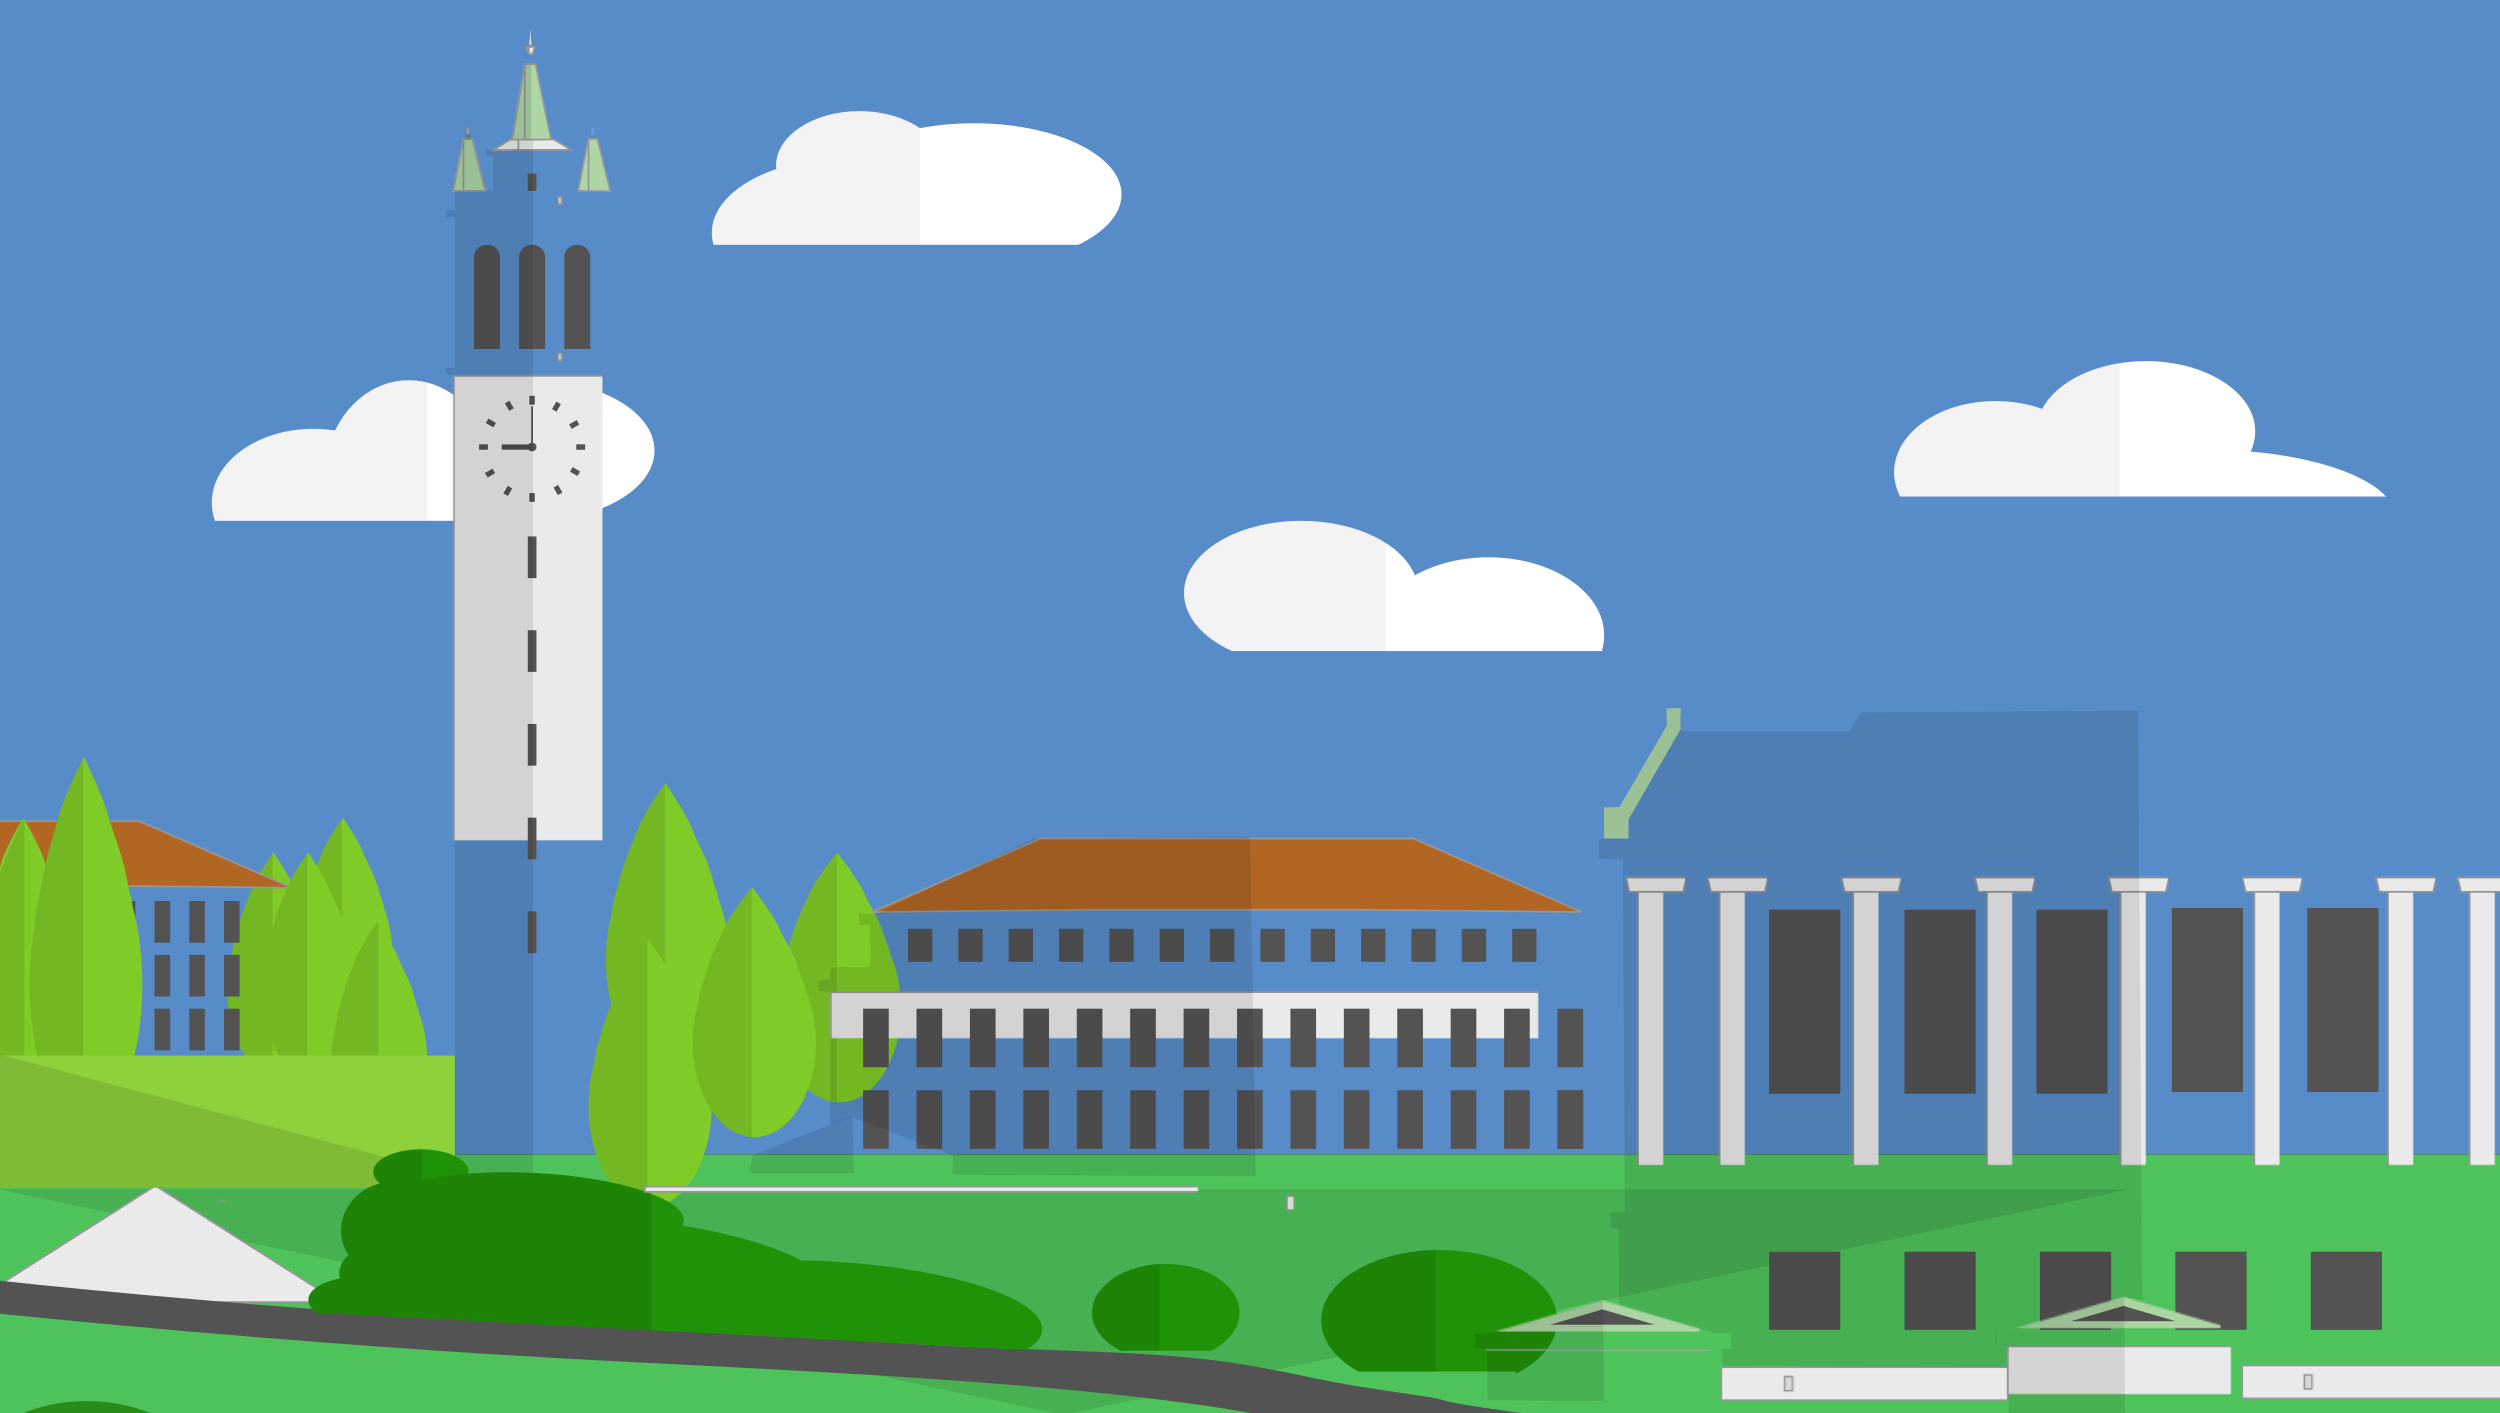 <?xml version="1.0" encoding="UTF-8" standalone="no"?>
<svg width="1440px" height="814px" viewBox="0 0 1440 814" version="1.1" xmlns="http://www.w3.org/2000/svg" xmlns:xlink="http://www.w3.org/1999/xlink">
    <rect x="0" y="0" width="1440" height="814" fill="#333333" stroke="none"/>
    <!-- Generator: Sketch 39.1 (31720) - http://www.bohemiancoding.com/sketch -->
    <title>Front Page BG</title>
    <desc>Created with Sketch.</desc>
    <defs>
        <rect id="path-1" x="352" y="572" width="141" height="115"></rect>
        <mask id="mask-2" maskContentUnits="userSpaceOnUse" maskUnits="objectBoundingBox" x="0" y="0" width="141" height="115" fill="white">
            <use xlink:href="#path-1"></use>
        </mask>
        <rect id="path-3" x="554" y="670" width="119" height="9"></rect>
        <mask id="mask-4" maskContentUnits="userSpaceOnUse" maskUnits="objectBoundingBox" x="0" y="0" width="119" height="9" fill="white">
            <use xlink:href="#path-3"></use>
        </mask>
        <rect id="path-5" x="340" y="77" width="3" height="4"></rect>
        <mask id="mask-6" maskContentUnits="userSpaceOnUse" maskUnits="objectBoundingBox" x="0" y="0" width="3" height="4" fill="white">
            <use xlink:href="#path-5"></use>
        </mask>
        <rect id="path-7" x="0" y="0" width="3" height="5"></rect>
        <mask id="mask-8" maskContentUnits="userSpaceOnUse" maskUnits="objectBoundingBox" x="0" y="0" width="3" height="5" fill="white">
            <use xlink:href="#path-7"></use>
        </mask>
        <rect id="path-9" x="8" y="0" width="3" height="5"></rect>
        <mask id="mask-10" maskContentUnits="userSpaceOnUse" maskUnits="objectBoundingBox" x="0" y="0" width="3" height="5" fill="white">
            <use xlink:href="#path-9"></use>
        </mask>
        <rect id="path-11" x="0" y="0" width="3" height="5"></rect>
        <mask id="mask-12" maskContentUnits="userSpaceOnUse" maskUnits="objectBoundingBox" x="0" y="0" width="3" height="5" fill="white">
            <use xlink:href="#path-11"></use>
        </mask>
        <rect id="path-13" x="8" y="0" width="3" height="5"></rect>
        <mask id="mask-14" maskContentUnits="userSpaceOnUse" maskUnits="objectBoundingBox" x="0" y="0" width="3" height="5" fill="white">
            <use xlink:href="#path-13"></use>
        </mask>
        <rect id="path-15" x="343" y="698" width="592" height="79"></rect>
        <mask id="mask-16" maskContentUnits="userSpaceOnUse" maskUnits="objectBoundingBox" x="0" y="0" width="592" height="79" fill="white">
            <use xlink:href="#path-15"></use>
        </mask>
        <rect id="path-17" x="5" y="199" width="91" height="467"></rect>
        <mask id="mask-18" maskContentUnits="userSpaceOnUse" maskUnits="objectBoundingBox" x="0" y="0" width="91" height="467" fill="white">
            <use xlink:href="#path-17"></use>
        </mask>
        <rect id="path-19" x="5" y="108" width="91" height="76"></rect>
        <mask id="mask-20" maskContentUnits="userSpaceOnUse" maskUnits="objectBoundingBox" x="0" y="0" width="91" height="76" fill="white">
            <use xlink:href="#path-19"></use>
        </mask>
        <path d="M15.096,128.2 L15,128.2 L15,184 L34,184 L34,128.2 L33.904,128.2 C33.245,124.695 29.286,122 24.5,122 C19.714,122 15.755,124.695 15.096,128.2 Z" id="path-21"></path>
        <mask id="mask-22" maskContentUnits="userSpaceOnUse" maskUnits="objectBoundingBox" x="0" y="0" width="19" height="62" fill="white">
            <use xlink:href="#path-21"></use>
        </mask>
        <path d="M41.096,128.2 L41,128.2 L41,184 L60,184 L60,128.2 L59.904,128.2 C59.245,124.695 55.286,122 50.5,122 C45.714,122 41.755,124.695 41.096,128.2 Z" id="path-23"></path>
        <mask id="mask-24" maskContentUnits="userSpaceOnUse" maskUnits="objectBoundingBox" x="0" y="0" width="19" height="62" fill="white">
            <use xlink:href="#path-23"></use>
        </mask>
        <path d="M67.096,128.2 L67,128.2 L67,184 L86,184 L86,128.2 L85.904,128.2 C85.245,124.695 81.286,122 76.5,122 C71.714,122 67.755,124.695 67.096,128.2 Z" id="path-25"></path>
        <mask id="mask-26" maskContentUnits="userSpaceOnUse" maskUnits="objectBoundingBox" x="0" y="0" width="19" height="62" fill="white">
            <use xlink:href="#path-25"></use>
        </mask>
        <rect id="path-27" x="27" y="73" width="47" height="21"></rect>
        <mask id="mask-28" maskContentUnits="userSpaceOnUse" maskUnits="objectBoundingBox" x="0" y="0" width="47" height="21" fill="white">
            <use xlink:href="#path-27"></use>
        </mask>
        <rect id="path-29" x="46" y="81" width="9" height="13"></rect>
        <mask id="mask-30" maskContentUnits="userSpaceOnUse" maskUnits="objectBoundingBox" x="0" y="0" width="9" height="13" fill="white">
            <use xlink:href="#path-29"></use>
        </mask>
        <rect id="path-31" x="0" y="103" width="101" height="6"></rect>
        <mask id="mask-32" maskContentUnits="userSpaceOnUse" maskUnits="objectBoundingBox" x="0" y="0" width="101" height="6" fill="white">
            <use xlink:href="#path-31"></use>
        </mask>
        <rect id="path-33" x="0" y="194" width="101" height="6"></rect>
        <mask id="mask-34" maskContentUnits="userSpaceOnUse" maskUnits="objectBoundingBox" x="0" y="0" width="101" height="6" fill="white">
            <use xlink:href="#path-33"></use>
        </mask>
        <rect id="path-35" x="5" y="183" width="91" height="12"></rect>
        <mask id="mask-36" maskContentUnits="userSpaceOnUse" maskUnits="objectBoundingBox" x="0" y="0" width="91" height="12" fill="white">
            <use xlink:href="#path-35"></use>
        </mask>
        <rect id="path-37" x="12" y="60" width="3" height="4"></rect>
        <mask id="mask-38" maskContentUnits="userSpaceOnUse" maskUnits="objectBoundingBox" x="0" y="0" width="3" height="4" fill="white">
            <use xlink:href="#path-37"></use>
        </mask>
        <rect id="path-39" x="5" y="93" width="91" height="11"></rect>
        <mask id="mask-40" maskContentUnits="userSpaceOnUse" maskUnits="objectBoundingBox" x="0" y="0" width="91" height="11" fill="white">
            <use xlink:href="#path-39"></use>
        </mask>
        <rect id="path-41" x="25" y="96" width="3" height="5"></rect>
        <mask id="mask-42" maskContentUnits="userSpaceOnUse" maskUnits="objectBoundingBox" x="0" y="0" width="3" height="5" fill="white">
            <use xlink:href="#path-41"></use>
        </mask>
        <rect id="path-43" x="33" y="96" width="3" height="5"></rect>
        <mask id="mask-44" maskContentUnits="userSpaceOnUse" maskUnits="objectBoundingBox" x="0" y="0" width="3" height="5" fill="white">
            <use xlink:href="#path-43"></use>
        </mask>
        <rect id="path-45" x="41" y="96" width="3" height="5"></rect>
        <mask id="mask-46" maskContentUnits="userSpaceOnUse" maskUnits="objectBoundingBox" x="0" y="0" width="3" height="5" fill="white">
            <use xlink:href="#path-45"></use>
        </mask>
        <rect id="path-47" x="49" y="96" width="3" height="5"></rect>
        <mask id="mask-48" maskContentUnits="userSpaceOnUse" maskUnits="objectBoundingBox" x="0" y="0" width="3" height="5" fill="white">
            <use xlink:href="#path-47"></use>
        </mask>
        <rect id="path-49" x="57" y="96" width="3" height="5"></rect>
        <mask id="mask-50" maskContentUnits="userSpaceOnUse" maskUnits="objectBoundingBox" x="0" y="0" width="3" height="5" fill="white">
            <use xlink:href="#path-49"></use>
        </mask>
        <rect id="path-51" x="25" y="186" width="3" height="5"></rect>
        <mask id="mask-52" maskContentUnits="userSpaceOnUse" maskUnits="objectBoundingBox" x="0" y="0" width="3" height="5" fill="white">
            <use xlink:href="#path-51"></use>
        </mask>
        <rect id="path-53" x="33" y="186" width="3" height="5"></rect>
        <mask id="mask-54" maskContentUnits="userSpaceOnUse" maskUnits="objectBoundingBox" x="0" y="0" width="3" height="5" fill="white">
            <use xlink:href="#path-53"></use>
        </mask>
        <rect id="path-55" x="41" y="186" width="3" height="5"></rect>
        <mask id="mask-56" maskContentUnits="userSpaceOnUse" maskUnits="objectBoundingBox" x="0" y="0" width="3" height="5" fill="white">
            <use xlink:href="#path-55"></use>
        </mask>
        <rect id="path-57" x="49" y="186" width="3" height="5"></rect>
        <mask id="mask-58" maskContentUnits="userSpaceOnUse" maskUnits="objectBoundingBox" x="0" y="0" width="3" height="5" fill="white">
            <use xlink:href="#path-57"></use>
        </mask>
        <rect id="path-59" x="57" y="186" width="3" height="5"></rect>
        <mask id="mask-60" maskContentUnits="userSpaceOnUse" maskUnits="objectBoundingBox" x="0" y="0" width="3" height="5" fill="white">
            <use xlink:href="#path-59"></use>
        </mask>
        <rect id="path-61" x="65" y="186" width="3" height="5"></rect>
        <mask id="mask-62" maskContentUnits="userSpaceOnUse" maskUnits="objectBoundingBox" x="0" y="0" width="3" height="5" fill="white">
            <use xlink:href="#path-61"></use>
        </mask>
        <rect id="path-63" x="73" y="186" width="3" height="5"></rect>
        <mask id="mask-64" maskContentUnits="userSpaceOnUse" maskUnits="objectBoundingBox" x="0" y="0" width="3" height="5" fill="white">
            <use xlink:href="#path-63"></use>
        </mask>
        <rect id="path-65" x="65" y="96" width="3" height="5"></rect>
        <mask id="mask-66" maskContentUnits="userSpaceOnUse" maskUnits="objectBoundingBox" x="0" y="0" width="3" height="5" fill="white">
            <use xlink:href="#path-65"></use>
        </mask>
        <rect id="path-67" x="73" y="96" width="3" height="5"></rect>
        <mask id="mask-68" maskContentUnits="userSpaceOnUse" maskUnits="objectBoundingBox" x="0" y="0" width="3" height="5" fill="white">
            <use xlink:href="#path-67"></use>
        </mask>
        <rect id="path-69" x="24" y="69" width="53" height="5"></rect>
        <mask id="mask-70" maskContentUnits="userSpaceOnUse" maskUnits="objectBoundingBox" x="0" y="0" width="53" height="5" fill="white">
            <use xlink:href="#path-69"></use>
        </mask>
        <rect id="path-71" x="45" y="17" width="9" height="3"></rect>
        <mask id="mask-72" maskContentUnits="userSpaceOnUse" maskUnits="objectBoundingBox" x="0" y="0" width="9" height="3" fill="white">
            <use xlink:href="#path-71"></use>
        </mask>
        <polygon id="path-73" points="47 14 52 14 52 15.444 52 17 47 17"></polygon>
        <mask id="mask-74" maskContentUnits="userSpaceOnUse" maskUnits="objectBoundingBox" x="0" y="0" width="5" height="3" fill="white">
            <use xlink:href="#path-73"></use>
        </mask>
        <polygon id="path-75" points="613.5 658 670 670 557 670"></polygon>
        <mask id="mask-76" maskContentUnits="userSpaceOnUse" maskUnits="objectBoundingBox" x="0" y="0" width="113" height="12" fill="white">
            <use xlink:href="#path-75"></use>
        </mask>
        <rect id="path-77" x="932" y="707" width="513" height="100"></rect>
        <mask id="mask-78" maskContentUnits="userSpaceOnUse" maskUnits="objectBoundingBox" x="0" y="0" width="513" height="100" fill="white">
            <use xlink:href="#path-77"></use>
        </mask>
        <rect id="path-79" x="935" y="495" width="505" height="204"></rect>
        <mask id="mask-80" maskContentUnits="userSpaceOnUse" maskUnits="objectBoundingBox" x="0" y="0" width="505" height="204" fill="white">
            <use xlink:href="#path-79"></use>
        </mask>
        <rect id="path-81" x="1012" y="638" width="364" height="41"></rect>
        <mask id="mask-82" maskContentUnits="userSpaceOnUse" maskUnits="objectBoundingBox" x="0" y="0" width="364" height="41" fill="white">
            <use xlink:href="#path-81"></use>
        </mask>
        <rect id="path-83" x="1012" y="638" width="364" height="10"></rect>
        <mask id="mask-84" maskContentUnits="userSpaceOnUse" maskUnits="objectBoundingBox" x="0" y="0" width="364" height="10" fill="white">
            <use xlink:href="#path-83"></use>
        </mask>
        <path d="M968,419.019 L968.464,419.287 L936.464,474.713 L929.536,470.713 L960,417.947 L960,408 L968,408 L968,419.019 Z" id="path-85"></path>
        <mask id="mask-86" maskContentUnits="userSpaceOnUse" maskUnits="objectBoundingBox" x="0" y="0" width="38.928" height="66.713" fill="white">
            <use xlink:href="#path-85"></use>
        </mask>
        <rect id="path-87" x="920" y="483" width="520" height="12"></rect>
        <mask id="mask-88" maskContentUnits="userSpaceOnUse" maskUnits="objectBoundingBox" x="0" y="0" width="520" height="12" fill="white">
            <use xlink:href="#path-87"></use>
        </mask>
        <path d="M967.188,420 L1440,420 L1440,471 L937,471 L937,468.333 L938.5,471 L967.188,420 Z" id="path-89"></path>
        <mask id="mask-90" maskContentUnits="userSpaceOnUse" maskUnits="objectBoundingBox" x="0" y="0" width="503" height="51" fill="white">
            <use xlink:href="#path-89"></use>
        </mask>
        <path d="M1051,446.121 L1051.035,446.183 L1070.825,411 L1377.244,411 L1397,446.121 L1397,446.183 L1051,446.183 L1051,446.121 Z" id="path-91"></path>
        <mask id="mask-92" maskContentUnits="userSpaceOnUse" maskUnits="objectBoundingBox" x="0" y="0" width="346" height="35.183" fill="white">
            <use xlink:href="#path-91"></use>
        </mask>
        <rect id="path-93" x="8" y="8" width="23" height="166"></rect>
        <mask id="mask-94" maskContentUnits="userSpaceOnUse" maskUnits="objectBoundingBox" x="0" y="0" width="23" height="166" fill="white">
            <use xlink:href="#path-93"></use>
        </mask>
        <rect id="path-95" x="4" y="173" width="31" height="10"></rect>
        <mask id="mask-96" maskContentUnits="userSpaceOnUse" maskUnits="objectBoundingBox" x="0" y="0" width="31" height="10" fill="white">
            <use xlink:href="#path-95"></use>
        </mask>
        <rect id="path-97" x="0" y="182" width="39" height="12"></rect>
        <mask id="mask-98" maskContentUnits="userSpaceOnUse" maskUnits="objectBoundingBox" x="0" y="0" width="39" height="12" fill="white">
            <use xlink:href="#path-97"></use>
        </mask>
        <path d="M1,9.17 L1.004,9.186 L3.063,-3.31401573e-14 L34.945,-3.37507799e-14 L37,9.17 L37,9.186 L1,9.186 L1,9.17 Z" id="path-99"></path>
        <mask id="mask-100" maskContentUnits="userSpaceOnUse" maskUnits="objectBoundingBox" x="0" y="0" width="36" height="9.186" fill="white">
            <use xlink:href="#path-99"></use>
        </mask>
        <rect id="path-101" x="8" y="8" width="23" height="166"></rect>
        <mask id="mask-102" maskContentUnits="userSpaceOnUse" maskUnits="objectBoundingBox" x="0" y="0" width="23" height="166" fill="white">
            <use xlink:href="#path-101"></use>
        </mask>
        <rect id="path-103" x="4" y="173" width="31" height="10"></rect>
        <mask id="mask-104" maskContentUnits="userSpaceOnUse" maskUnits="objectBoundingBox" x="0" y="0" width="31" height="10" fill="white">
            <use xlink:href="#path-103"></use>
        </mask>
        <rect id="path-105" x="0" y="182" width="39" height="12"></rect>
        <mask id="mask-106" maskContentUnits="userSpaceOnUse" maskUnits="objectBoundingBox" x="0" y="0" width="39" height="12" fill="white">
            <use xlink:href="#path-105"></use>
        </mask>
        <path d="M1,9.17 L1.004,9.186 L3.063,-3.31401573e-14 L34.945,-3.37507799e-14 L37,9.17 L37,9.186 L1,9.186 L1,9.17 Z" id="path-107"></path>
        <mask id="mask-108" maskContentUnits="userSpaceOnUse" maskUnits="objectBoundingBox" x="0" y="0" width="36" height="9.186" fill="white">
            <use xlink:href="#path-107"></use>
        </mask>
        <rect id="path-109" x="8" y="8" width="23" height="166"></rect>
        <mask id="mask-110" maskContentUnits="userSpaceOnUse" maskUnits="objectBoundingBox" x="0" y="0" width="23" height="166" fill="white">
            <use xlink:href="#path-109"></use>
        </mask>
        <rect id="path-111" x="4" y="173" width="31" height="10"></rect>
        <mask id="mask-112" maskContentUnits="userSpaceOnUse" maskUnits="objectBoundingBox" x="0" y="0" width="31" height="10" fill="white">
            <use xlink:href="#path-111"></use>
        </mask>
        <rect id="path-113" x="0" y="182" width="39" height="12"></rect>
        <mask id="mask-114" maskContentUnits="userSpaceOnUse" maskUnits="objectBoundingBox" x="0" y="0" width="39" height="12" fill="white">
            <use xlink:href="#path-113"></use>
        </mask>
        <path d="M1,9.17 L1.004,9.186 L3.063,-3.31401573e-14 L34.945,-3.37507799e-14 L37,9.17 L37,9.186 L1,9.186 L1,9.17 Z" id="path-115"></path>
        <mask id="mask-116" maskContentUnits="userSpaceOnUse" maskUnits="objectBoundingBox" x="0" y="0" width="36" height="9.186" fill="white">
            <use xlink:href="#path-115"></use>
        </mask>
        <rect id="path-117" x="8" y="8" width="23" height="166"></rect>
        <mask id="mask-118" maskContentUnits="userSpaceOnUse" maskUnits="objectBoundingBox" x="0" y="0" width="23" height="166" fill="white">
            <use xlink:href="#path-117"></use>
        </mask>
        <rect id="path-119" x="4" y="173" width="31" height="10"></rect>
        <mask id="mask-120" maskContentUnits="userSpaceOnUse" maskUnits="objectBoundingBox" x="0" y="0" width="31" height="10" fill="white">
            <use xlink:href="#path-119"></use>
        </mask>
        <rect id="path-121" x="0" y="182" width="39" height="12"></rect>
        <mask id="mask-122" maskContentUnits="userSpaceOnUse" maskUnits="objectBoundingBox" x="0" y="0" width="39" height="12" fill="white">
            <use xlink:href="#path-121"></use>
        </mask>
        <path d="M1,9.17 L1.004,9.186 L3.063,-3.31401573e-14 L34.945,-3.37507799e-14 L37,9.17 L37,9.186 L1,9.186 L1,9.17 Z" id="path-123"></path>
        <mask id="mask-124" maskContentUnits="userSpaceOnUse" maskUnits="objectBoundingBox" x="0" y="0" width="36" height="9.186" fill="white">
            <use xlink:href="#path-123"></use>
        </mask>
        <rect id="path-125" x="8" y="8" width="23" height="166"></rect>
        <mask id="mask-126" maskContentUnits="userSpaceOnUse" maskUnits="objectBoundingBox" x="0" y="0" width="23" height="166" fill="white">
            <use xlink:href="#path-125"></use>
        </mask>
        <rect id="path-127" x="4" y="173" width="31" height="10"></rect>
        <mask id="mask-128" maskContentUnits="userSpaceOnUse" maskUnits="objectBoundingBox" x="0" y="0" width="31" height="10" fill="white">
            <use xlink:href="#path-127"></use>
        </mask>
        <rect id="path-129" x="0" y="182" width="39" height="12"></rect>
        <mask id="mask-130" maskContentUnits="userSpaceOnUse" maskUnits="objectBoundingBox" x="0" y="0" width="39" height="12" fill="white">
            <use xlink:href="#path-129"></use>
        </mask>
        <path d="M1,9.17 L1.004,9.186 L3.063,-3.31401573e-14 L34.945,-3.37507799e-14 L37,9.17 L37,9.186 L1,9.186 L1,9.17 Z" id="path-131"></path>
        <mask id="mask-132" maskContentUnits="userSpaceOnUse" maskUnits="objectBoundingBox" x="0" y="0" width="36" height="9.186" fill="white">
            <use xlink:href="#path-131"></use>
        </mask>
        <rect id="path-133" x="8" y="8" width="23" height="166"></rect>
        <mask id="mask-134" maskContentUnits="userSpaceOnUse" maskUnits="objectBoundingBox" x="0" y="0" width="23" height="166" fill="white">
            <use xlink:href="#path-133"></use>
        </mask>
        <rect id="path-135" x="4" y="173" width="31" height="10"></rect>
        <mask id="mask-136" maskContentUnits="userSpaceOnUse" maskUnits="objectBoundingBox" x="0" y="0" width="31" height="10" fill="white">
            <use xlink:href="#path-135"></use>
        </mask>
        <rect id="path-137" x="0" y="182" width="39" height="12"></rect>
        <mask id="mask-138" maskContentUnits="userSpaceOnUse" maskUnits="objectBoundingBox" x="0" y="0" width="39" height="12" fill="white">
            <use xlink:href="#path-137"></use>
        </mask>
        <path d="M1,9.17 L1.004,9.186 L3.063,-3.31401573e-14 L34.945,-3.37507799e-14 L37,9.17 L37,9.186 L1,9.186 L1,9.17 Z" id="path-139"></path>
        <mask id="mask-140" maskContentUnits="userSpaceOnUse" maskUnits="objectBoundingBox" x="0" y="0" width="36" height="9.186" fill="white">
            <use xlink:href="#path-139"></use>
        </mask>
        <rect id="path-141" x="8" y="8" width="23" height="166"></rect>
        <mask id="mask-142" maskContentUnits="userSpaceOnUse" maskUnits="objectBoundingBox" x="0" y="0" width="23" height="166" fill="white">
            <use xlink:href="#path-141"></use>
        </mask>
        <rect id="path-143" x="4" y="173" width="31" height="10"></rect>
        <mask id="mask-144" maskContentUnits="userSpaceOnUse" maskUnits="objectBoundingBox" x="0" y="0" width="31" height="10" fill="white">
            <use xlink:href="#path-143"></use>
        </mask>
        <rect id="path-145" x="0" y="182" width="39" height="12"></rect>
        <mask id="mask-146" maskContentUnits="userSpaceOnUse" maskUnits="objectBoundingBox" x="0" y="0" width="39" height="12" fill="white">
            <use xlink:href="#path-145"></use>
        </mask>
        <path d="M1,9.17 L1.004,9.186 L3.063,-3.31401573e-14 L34.945,-3.37507799e-14 L37,9.17 L37,9.186 L1,9.186 L1,9.17 Z" id="path-147"></path>
        <mask id="mask-148" maskContentUnits="userSpaceOnUse" maskUnits="objectBoundingBox" x="0" y="0" width="36" height="9.186" fill="white">
            <use xlink:href="#path-147"></use>
        </mask>
        <rect id="path-149" x="8" y="8" width="23" height="166"></rect>
        <mask id="mask-150" maskContentUnits="userSpaceOnUse" maskUnits="objectBoundingBox" x="0" y="0" width="23" height="166" fill="white">
            <use xlink:href="#path-149"></use>
        </mask>
        <rect id="path-151" x="4" y="173" width="31" height="10"></rect>
        <mask id="mask-152" maskContentUnits="userSpaceOnUse" maskUnits="objectBoundingBox" x="0" y="0" width="31" height="10" fill="white">
            <use xlink:href="#path-151"></use>
        </mask>
        <rect id="path-153" x="0" y="182" width="39" height="12"></rect>
        <mask id="mask-154" maskContentUnits="userSpaceOnUse" maskUnits="objectBoundingBox" x="0" y="0" width="39" height="12" fill="white">
            <use xlink:href="#path-153"></use>
        </mask>
        <path d="M1,9.17 L1.004,9.186 L3.063,-3.31401573e-14 L34.945,-3.37507799e-14 L37,9.17 L37,9.186 L1,9.186 L1,9.17 Z" id="path-155"></path>
        <mask id="mask-156" maskContentUnits="userSpaceOnUse" maskUnits="objectBoundingBox" x="0" y="0" width="36" height="9.186" fill="white">
            <use xlink:href="#path-155"></use>
        </mask>
        <rect id="path-157" x="923" y="471" width="517" height="12"></rect>
        <mask id="mask-158" maskContentUnits="userSpaceOnUse" maskUnits="objectBoundingBox" x="0" y="0" width="517" height="12" fill="white">
            <use xlink:href="#path-157"></use>
        </mask>
        <rect id="path-159" x="924" y="465" width="14" height="18"></rect>
        <mask id="mask-160" maskContentUnits="userSpaceOnUse" maskUnits="objectBoundingBox" x="0" y="0" width="14" height="18" fill="white">
            <use xlink:href="#path-159"></use>
        </mask>
        <rect id="path-161" x="935" y="495" width="505" height="11"></rect>
        <mask id="mask-162" maskContentUnits="userSpaceOnUse" maskUnits="objectBoundingBox" x="0" y="0" width="505" height="11" fill="white">
            <use xlink:href="#path-161"></use>
        </mask>
        <rect id="path-163" x="371" y="683" width="565" height="20"></rect>
        <mask id="mask-164" maskContentUnits="userSpaceOnUse" maskUnits="objectBoundingBox" x="0" y="0" width="565" height="20" fill="white">
            <use xlink:href="#path-163"></use>
        </mask>
        <rect id="path-165" x="0.824" y="0.455" width="5.374" height="9.091"></rect>
        <mask id="mask-166" maskContentUnits="userSpaceOnUse" maskUnits="objectBoundingBox" x="0" y="0" width="5.374" height="9.091" fill="white">
            <use xlink:href="#path-165"></use>
        </mask>
        <rect id="path-167" x="15.154" y="0.455" width="5.374" height="9.091"></rect>
        <mask id="mask-168" maskContentUnits="userSpaceOnUse" maskUnits="objectBoundingBox" x="0" y="0" width="5.374" height="9.091" fill="white">
            <use xlink:href="#path-167"></use>
        </mask>
        <rect id="path-169" x="29.484" y="0.455" width="5.374" height="9.091"></rect>
        <mask id="mask-170" maskContentUnits="userSpaceOnUse" maskUnits="objectBoundingBox" x="0" y="0" width="5.374" height="9.091" fill="white">
            <use xlink:href="#path-169"></use>
        </mask>
        <rect id="path-171" x="43.813" y="0.455" width="5.374" height="9.091"></rect>
        <mask id="mask-172" maskContentUnits="userSpaceOnUse" maskUnits="objectBoundingBox" x="0" y="0" width="5.374" height="9.091" fill="white">
            <use xlink:href="#path-171"></use>
        </mask>
        <rect id="path-173" x="58.143" y="0.455" width="5.374" height="9.091"></rect>
        <mask id="mask-174" maskContentUnits="userSpaceOnUse" maskUnits="objectBoundingBox" x="0" y="0" width="5.374" height="9.091" fill="white">
            <use xlink:href="#path-173"></use>
        </mask>
        <rect id="path-175" x="72.473" y="0.455" width="5.374" height="9.091"></rect>
        <mask id="mask-176" maskContentUnits="userSpaceOnUse" maskUnits="objectBoundingBox" x="0" y="0" width="5.374" height="9.091" fill="white">
            <use xlink:href="#path-175"></use>
        </mask>
        <rect id="path-177" x="86.802" y="0.455" width="5.374" height="9.091"></rect>
        <mask id="mask-178" maskContentUnits="userSpaceOnUse" maskUnits="objectBoundingBox" x="0" y="0" width="5.374" height="9.091" fill="white">
            <use xlink:href="#path-177"></use>
        </mask>
        <rect id="path-179" x="0" y="0" width="163" height="20"></rect>
        <mask id="mask-180" maskContentUnits="userSpaceOnUse" maskUnits="objectBoundingBox" x="0" y="0" width="163" height="20" fill="white">
            <use xlink:href="#path-179"></use>
        </mask>
        <rect id="path-181" x="0" y="0" width="5.374" height="9.091"></rect>
        <mask id="mask-182" maskContentUnits="userSpaceOnUse" maskUnits="objectBoundingBox" x="0" y="0" width="5.374" height="9.091" fill="white">
            <use xlink:href="#path-181"></use>
        </mask>
        <rect id="path-183" x="14.33" y="0" width="5.374" height="9.091"></rect>
        <mask id="mask-184" maskContentUnits="userSpaceOnUse" maskUnits="objectBoundingBox" x="0" y="0" width="5.374" height="9.091" fill="white">
            <use xlink:href="#path-183"></use>
        </mask>
        <rect id="path-185" x="28.659" y="0" width="5.374" height="9.091"></rect>
        <mask id="mask-186" maskContentUnits="userSpaceOnUse" maskUnits="objectBoundingBox" x="0" y="0" width="5.374" height="9.091" fill="white">
            <use xlink:href="#path-185"></use>
        </mask>
        <rect id="path-187" x="42.989" y="0" width="5.374" height="9.091"></rect>
        <mask id="mask-188" maskContentUnits="userSpaceOnUse" maskUnits="objectBoundingBox" x="0" y="0" width="5.374" height="9.091" fill="white">
            <use xlink:href="#path-187"></use>
        </mask>
        <rect id="path-189" x="57.319" y="0" width="5.374" height="9.091"></rect>
        <mask id="mask-190" maskContentUnits="userSpaceOnUse" maskUnits="objectBoundingBox" x="0" y="0" width="5.374" height="9.091" fill="white">
            <use xlink:href="#path-189"></use>
        </mask>
        <rect id="path-191" x="71.648" y="0" width="5.374" height="9.091"></rect>
        <mask id="mask-192" maskContentUnits="userSpaceOnUse" maskUnits="objectBoundingBox" x="0" y="0" width="5.374" height="9.091" fill="white">
            <use xlink:href="#path-191"></use>
        </mask>
        <rect id="path-193" x="85.978" y="0" width="5.374" height="9.091"></rect>
        <mask id="mask-194" maskContentUnits="userSpaceOnUse" maskUnits="objectBoundingBox" x="0" y="0" width="5.374" height="9.091" fill="white">
            <use xlink:href="#path-193"></use>
        </mask>
        <rect id="path-195" x="380" y="699" width="554" height="4"></rect>
        <mask id="mask-196" maskContentUnits="userSpaceOnUse" maskUnits="objectBoundingBox" x="0" y="0" width="554" height="4" fill="white">
            <use xlink:href="#path-195"></use>
        </mask>
        <rect id="path-197" x="0" y="0" width="166" height="20"></rect>
        <mask id="mask-198" maskContentUnits="userSpaceOnUse" maskUnits="objectBoundingBox" x="0" y="0" width="166" height="20" fill="white">
            <use xlink:href="#path-197"></use>
        </mask>
        <rect id="path-199" x="0" y="0" width="5.473" height="9.091"></rect>
        <mask id="mask-200" maskContentUnits="userSpaceOnUse" maskUnits="objectBoundingBox" x="0" y="0" width="5.473" height="9.091" fill="white">
            <use xlink:href="#path-199"></use>
        </mask>
        <rect id="path-201" x="14.593" y="0" width="5.473" height="9.091"></rect>
        <mask id="mask-202" maskContentUnits="userSpaceOnUse" maskUnits="objectBoundingBox" x="0" y="0" width="5.473" height="9.091" fill="white">
            <use xlink:href="#path-201"></use>
        </mask>
        <rect id="path-203" x="29.187" y="0" width="5.473" height="9.091"></rect>
        <mask id="mask-204" maskContentUnits="userSpaceOnUse" maskUnits="objectBoundingBox" x="0" y="0" width="5.473" height="9.091" fill="white">
            <use xlink:href="#path-203"></use>
        </mask>
        <rect id="path-205" x="43.78" y="0" width="5.473" height="9.091"></rect>
        <mask id="mask-206" maskContentUnits="userSpaceOnUse" maskUnits="objectBoundingBox" x="0" y="0" width="5.473" height="9.091" fill="white">
            <use xlink:href="#path-205"></use>
        </mask>
        <rect id="path-207" x="58.374" y="0" width="5.473" height="9.091"></rect>
        <mask id="mask-208" maskContentUnits="userSpaceOnUse" maskUnits="objectBoundingBox" x="0" y="0" width="5.473" height="9.091" fill="white">
            <use xlink:href="#path-207"></use>
        </mask>
        <rect id="path-209" x="72.967" y="0" width="5.473" height="9.091"></rect>
        <mask id="mask-210" maskContentUnits="userSpaceOnUse" maskUnits="objectBoundingBox" x="0" y="0" width="5.473" height="9.091" fill="white">
            <use xlink:href="#path-209"></use>
        </mask>
        <rect id="path-211" x="87.56" y="0" width="5.473" height="9.091"></rect>
        <mask id="mask-212" maskContentUnits="userSpaceOnUse" maskUnits="objectBoundingBox" x="0" y="0" width="5.473" height="9.091" fill="white">
            <use xlink:href="#path-211"></use>
        </mask>
        <rect id="path-213" x="854" y="806" width="591" height="32"></rect>
        <mask id="mask-214" maskContentUnits="userSpaceOnUse" maskUnits="objectBoundingBox" x="0" y="0" width="591" height="32" fill="white">
            <use xlink:href="#path-213"></use>
        </mask>
        <rect id="path-215" x="89" y="683" width="126" height="25"></rect>
        <mask id="mask-216" maskContentUnits="userSpaceOnUse" maskUnits="objectBoundingBox" x="0" y="0" width="126" height="25" fill="white">
            <use xlink:href="#path-215"></use>
        </mask>
        <rect id="path-217" x="89" y="683" width="125" height="4"></rect>
        <mask id="mask-218" maskContentUnits="userSpaceOnUse" maskUnits="objectBoundingBox" x="0" y="0" width="125" height="4" fill="white">
            <use xlink:href="#path-217"></use>
        </mask>
        <path d="M89.412,681.969 L1.406,739.12 L3.585,742.475 L90.922,685.758 L89.412,685.758 L89.412,681.969 Z M89.737,681.758 L106.24,671.041 L108.418,674.395 L97.081,681.758 L89.737,681.758 Z" id="path-219"></path>
        <mask id="mask-220" maskContentUnits="userSpaceOnUse" maskUnits="objectBoundingBox" x="0" y="0" width="107.012" height="71.435" fill="white">
            <use xlink:href="#path-219"></use>
        </mask>
        <rect id="path-221" x="89" y="704" width="125" height="4"></rect>
        <mask id="mask-222" maskContentUnits="userSpaceOnUse" maskUnits="objectBoundingBox" x="0" y="0" width="125" height="4" fill="white">
            <use xlink:href="#path-221"></use>
        </mask>
        <rect id="path-223" x="87" y="707" width="131" height="44"></rect>
        <mask id="mask-224" maskContentUnits="userSpaceOnUse" maskUnits="objectBoundingBox" x="0" y="0" width="131" height="44" fill="white">
            <use xlink:href="#path-223"></use>
        </mask>
        <rect id="path-225" x="927" y="698" width="513" height="10"></rect>
        <mask id="mask-226" maskContentUnits="userSpaceOnUse" maskUnits="objectBoundingBox" x="0" y="0" width="513" height="10" fill="white">
            <use xlink:href="#path-225"></use>
        </mask>
        <rect id="path-227" x="991" y="787" width="166" height="4"></rect>
        <mask id="mask-228" maskContentUnits="userSpaceOnUse" maskUnits="objectBoundingBox" x="0" y="0" width="166" height="4" fill="white">
            <use xlink:href="#path-227"></use>
        </mask>
        <rect id="path-229" x="991" y="803" width="166" height="4"></rect>
        <mask id="mask-230" maskContentUnits="userSpaceOnUse" maskUnits="objectBoundingBox" x="0" y="0" width="166" height="4" fill="white">
            <use xlink:href="#path-229"></use>
        </mask>
        <rect id="path-231" x="1291" y="786" width="166" height="4"></rect>
        <mask id="mask-232" maskContentUnits="userSpaceOnUse" maskUnits="objectBoundingBox" x="0" y="0" width="166" height="4" fill="white">
            <use xlink:href="#path-231"></use>
        </mask>
        <rect id="path-233" x="1291" y="803" width="166" height="4"></rect>
        <mask id="mask-234" maskContentUnits="userSpaceOnUse" maskUnits="objectBoundingBox" x="0" y="0" width="166" height="4" fill="white">
            <use xlink:href="#path-233"></use>
        </mask>
        <rect id="path-235" x="201" y="38" width="148" height="105"></rect>
        <mask id="mask-236" maskContentUnits="userSpaceOnUse" maskUnits="objectBoundingBox" x="0" y="0" width="148" height="105" fill="white">
            <use xlink:href="#path-235"></use>
        </mask>
        <rect id="path-237" x="62" y="42" width="423" height="7"></rect>
        <mask id="mask-238" maskContentUnits="userSpaceOnUse" maskUnits="objectBoundingBox" x="0" y="0" width="423" height="7" fill="white">
            <use xlink:href="#path-237"></use>
        </mask>
        <rect id="path-239" x="46" y="74" width="454" height="7"></rect>
        <mask id="mask-240" maskContentUnits="userSpaceOnUse" maskUnits="objectBoundingBox" x="0" y="0" width="454" height="7" fill="white">
            <use xlink:href="#path-239"></use>
        </mask>
        <rect id="path-241" x="39" y="81" width="468" height="7"></rect>
        <mask id="mask-242" maskContentUnits="userSpaceOnUse" maskUnits="objectBoundingBox" x="0" y="0" width="468" height="7" fill="white">
            <use xlink:href="#path-241"></use>
        </mask>
        <rect id="path-243" x="69" y="49" width="411" height="26"></rect>
        <mask id="mask-244" maskContentUnits="userSpaceOnUse" maskUnits="objectBoundingBox" x="0" y="0" width="411" height="26" fill="white">
            <use xlink:href="#path-243"></use>
        </mask>
        <rect id="path-245" x="46" y="88" width="454" height="115"></rect>
        <mask id="mask-246" maskContentUnits="userSpaceOnUse" maskUnits="objectBoundingBox" x="0" y="0" width="454" height="115" fill="white">
            <use xlink:href="#path-245"></use>
        </mask>
        <rect id="path-247" x="0" y="182" width="117" height="12"></rect>
        <mask id="mask-248" maskContentUnits="userSpaceOnUse" maskUnits="objectBoundingBox" x="0" y="0" width="117" height="12" fill="white">
            <use xlink:href="#path-247"></use>
        </mask>
        <polygon id="path-249" points="490.5 643 547 665 434 665"></polygon>
        <mask id="mask-250" maskContentUnits="userSpaceOnUse" maskUnits="objectBoundingBox" x="0" y="0" width="113" height="22" fill="white">
            <use xlink:href="#path-249"></use>
        </mask>
        <rect id="path-251" x="418" y="677" width="514" height="9"></rect>
        <mask id="mask-252" maskContentUnits="userSpaceOnUse" maskUnits="objectBoundingBox" x="0" y="0" width="514" height="9" fill="white">
            <use xlink:href="#path-251"></use>
        </mask>
        <rect id="path-253" x="290.824" y="5.455" width="5.374" height="9.091"></rect>
        <mask id="mask-254" maskContentUnits="userSpaceOnUse" maskUnits="objectBoundingBox" x="0" y="0" width="5.374" height="9.091" fill="white">
            <use xlink:href="#path-253"></use>
        </mask>
        <rect id="path-255" x="305.154" y="5.455" width="5.374" height="9.091"></rect>
        <mask id="mask-256" maskContentUnits="userSpaceOnUse" maskUnits="objectBoundingBox" x="0" y="0" width="5.374" height="9.091" fill="white">
            <use xlink:href="#path-255"></use>
        </mask>
        <rect id="path-257" x="319.484" y="5.455" width="5.374" height="9.091"></rect>
        <mask id="mask-258" maskContentUnits="userSpaceOnUse" maskUnits="objectBoundingBox" x="0" y="0" width="5.374" height="9.091" fill="white">
            <use xlink:href="#path-257"></use>
        </mask>
        <rect id="path-259" x="333.813" y="5.455" width="5.374" height="9.091"></rect>
        <mask id="mask-260" maskContentUnits="userSpaceOnUse" maskUnits="objectBoundingBox" x="0" y="0" width="5.374" height="9.091" fill="white">
            <use xlink:href="#path-259"></use>
        </mask>
        <rect id="path-261" x="0.824" y="8.455" width="5.374" height="9.091"></rect>
        <mask id="mask-262" maskContentUnits="userSpaceOnUse" maskUnits="objectBoundingBox" x="0" y="0" width="5.374" height="9.091" fill="white">
            <use xlink:href="#path-261"></use>
        </mask>
        <rect id="path-263" x="15.154" y="8.455" width="5.374" height="9.091"></rect>
        <mask id="mask-264" maskContentUnits="userSpaceOnUse" maskUnits="objectBoundingBox" x="0" y="0" width="5.374" height="9.091" fill="white">
            <use xlink:href="#path-263"></use>
        </mask>
        <rect id="path-265" x="29.484" y="8.455" width="5.374" height="9.091"></rect>
        <mask id="mask-266" maskContentUnits="userSpaceOnUse" maskUnits="objectBoundingBox" x="0" y="0" width="5.374" height="9.091" fill="white">
            <use xlink:href="#path-265"></use>
        </mask>
        <rect id="path-267" x="43.813" y="8.455" width="5.374" height="9.091"></rect>
        <mask id="mask-268" maskContentUnits="userSpaceOnUse" maskUnits="objectBoundingBox" x="0" y="0" width="5.374" height="9.091" fill="white">
            <use xlink:href="#path-267"></use>
        </mask>
        <rect id="path-269" x="348.143" y="5.455" width="5.374" height="9.091"></rect>
        <mask id="mask-270" maskContentUnits="userSpaceOnUse" maskUnits="objectBoundingBox" x="0" y="0" width="5.374" height="9.091" fill="white">
            <use xlink:href="#path-269"></use>
        </mask>
        <rect id="path-271" x="362.473" y="5.455" width="5.374" height="9.091"></rect>
        <mask id="mask-272" maskContentUnits="userSpaceOnUse" maskUnits="objectBoundingBox" x="0" y="0" width="5.374" height="9.091" fill="white">
            <use xlink:href="#path-271"></use>
        </mask>
        <rect id="path-273" x="376.802" y="5.455" width="5.374" height="9.091"></rect>
        <mask id="mask-274" maskContentUnits="userSpaceOnUse" maskUnits="objectBoundingBox" x="0" y="0" width="5.374" height="9.091" fill="white">
            <use xlink:href="#path-273"></use>
        </mask>
        <rect id="path-275" x="450.824" y="5.455" width="5.374" height="9.091"></rect>
        <mask id="mask-276" maskContentUnits="userSpaceOnUse" maskUnits="objectBoundingBox" x="0" y="0" width="5.374" height="9.091" fill="white">
            <use xlink:href="#path-275"></use>
        </mask>
        <rect id="path-277" x="465.154" y="5.455" width="5.374" height="9.091"></rect>
        <mask id="mask-278" maskContentUnits="userSpaceOnUse" maskUnits="objectBoundingBox" x="0" y="0" width="5.374" height="9.091" fill="white">
            <use xlink:href="#path-277"></use>
        </mask>
        <rect id="path-279" x="479.484" y="5.455" width="5.374" height="9.091"></rect>
        <mask id="mask-280" maskContentUnits="userSpaceOnUse" maskUnits="objectBoundingBox" x="0" y="0" width="5.374" height="9.091" fill="white">
            <use xlink:href="#path-279"></use>
        </mask>
        <rect id="path-281" x="493.813" y="5.455" width="5.374" height="9.091"></rect>
        <mask id="mask-282" maskContentUnits="userSpaceOnUse" maskUnits="objectBoundingBox" x="0" y="0" width="5.374" height="9.091" fill="white">
            <use xlink:href="#path-281"></use>
        </mask>
        <rect id="path-283" x="508.143" y="5.455" width="5.374" height="9.091"></rect>
        <mask id="mask-284" maskContentUnits="userSpaceOnUse" maskUnits="objectBoundingBox" x="0" y="0" width="5.374" height="9.091" fill="white">
            <use xlink:href="#path-283"></use>
        </mask>
        <rect id="path-285" x="522.473" y="5.455" width="5.374" height="9.091"></rect>
        <mask id="mask-286" maskContentUnits="userSpaceOnUse" maskUnits="objectBoundingBox" x="0" y="0" width="5.374" height="9.091" fill="white">
            <use xlink:href="#path-285"></use>
        </mask>
        <rect id="path-287" x="536.802" y="5.455" width="5.374" height="9.091"></rect>
        <mask id="mask-288" maskContentUnits="userSpaceOnUse" maskUnits="objectBoundingBox" x="0" y="0" width="5.374" height="9.091" fill="white">
            <use xlink:href="#path-287"></use>
        </mask>
        <rect id="path-289" x="246" y="0" width="565" height="4"></rect>
        <mask id="mask-290" maskContentUnits="userSpaceOnUse" maskUnits="objectBoundingBox" x="0" y="0" width="565" height="4" fill="white">
            <use xlink:href="#path-289"></use>
        </mask>
        <rect id="path-291" x="7" y="29" width="136" height="57"></rect>
        <mask id="mask-292" maskContentUnits="userSpaceOnUse" maskUnits="objectBoundingBox" x="0" y="0" width="136" height="57" fill="white">
            <use xlink:href="#path-291"></use>
        </mask>
        <rect id="path-293" x="0" y="20" width="148" height="9"></rect>
        <mask id="mask-294" maskContentUnits="userSpaceOnUse" maskUnits="objectBoundingBox" x="0" y="0" width="148" height="9" fill="white">
            <use xlink:href="#path-293"></use>
        </mask>
        <polygon id="path-295" points="74 1 139 20 9 20"></polygon>
        <mask id="mask-296" maskContentUnits="userSpaceOnUse" maskUnits="objectBoundingBox" x="0" y="0" width="130" height="19" fill="white">
            <use xlink:href="#path-295"></use>
        </mask>
        <rect id="path-297" x="0" y="20" width="148" height="9"></rect>
        <mask id="mask-298" maskContentUnits="userSpaceOnUse" maskUnits="objectBoundingBox" x="0" y="0" width="148" height="9" fill="white">
            <use xlink:href="#path-297"></use>
        </mask>
        <rect id="path-299" x="7" y="29" width="136" height="30"></rect>
        <mask id="mask-300" maskContentUnits="userSpaceOnUse" maskUnits="objectBoundingBox" x="0" y="0" width="136" height="30" fill="white">
            <use xlink:href="#path-299"></use>
        </mask>
        <polygon id="path-301" points="74 1 139 20 9 20"></polygon>
        <mask id="mask-302" maskContentUnits="userSpaceOnUse" maskUnits="objectBoundingBox" x="0" y="0" width="130" height="19" fill="white">
            <use xlink:href="#path-301"></use>
        </mask>
    </defs>
    <g id="Material-Design" stroke="none" stroke-width="1" fill="none" fill-rule="evenodd">
        <g id="Front-Page-BG">
            <path d="M341.324,74 L341.324,77 L341.459,77 L342,77 L341.6,74 L341.324,74 L341.324,77 L341.514,77 L341,77 L341.319,74 L341.324,74 Z" id="Combined-Shape" stroke="#979797" fill="#D8D8D8"></path>
            <rect id="sky" fill-opacity="0.844" fill="#5F9CE4" x="0" y="-40" width="1440" height="705"></rect>
            <path d="M411.028,141 C410.352,138.722 410,136.384 410,134 C410,118.524 424.831,104.957 447.084,97.384 C447.028,96.761 447,96.132 447,95.5 C447,78.103 468.49,64 495,64 C508.725,64 521.104,67.78 529.852,73.84 C539.497,72.007 550.005,71 561,71 C607.944,71 646,89.356 646,112 C646,123.326 636.479,133.58 621.086,141 L411.028,141 Z" id="Combined-Shape" fill="#FFFFFF"></path>
            <path d="M1444,700.04 L1444,665 L0,665 L0,1021.777 L-1,1022 L722,1022 L0,1022 L0,1021.777 Z" id="Combined-Shape" fill-opacity="0.1" fill="#000000"></path>
            <path d="M530,73.812 C529.951,73.821 529.901,73.831 529.852,73.84 C521.104,67.78 508.725,64 495,64 C468.49,64 447,78.103 447,95.5 C447,96.132 447.028,96.761 447.084,97.384 C424.831,104.957 410,118.524 410,134 C410,136.384 410.352,138.722 411.028,141 L530,141 L530,73.812 Z" id="Combined-Shape" fill-opacity="0.05" fill="#000000"></path>
            <rect id="grass" fill="#4EC35B" x="0" y="665" width="1444" height="357"></rect>
            <polygon id="Triangle-4" fill-opacity="0.1" fill="#000000" transform="translate(612.5, 750) scale(-1, -1) translate(-612.5, -750) " points="612.5 685 1226 815 -1 815"></polygon>
            <path d="M123.799,300 C122.624,296.642 122,293.124 122,289.5 C122,266.028 148.191,247 180.5,247 C184.794,247 188.981,247.336 193.012,247.974 C201.271,230.7 217.202,219 235.5,219 C245.278,219 254.38,222.341 261.996,228.088 C274.133,222.406 289.624,219 306.5,219 C345.436,219 377,237.132 377,259.5 C377,274.701 362.422,287.946 340.859,294.873 C342.734,296.517 344.415,298.229 345.886,300 L123.799,300 Z" id="Combined-Shape" fill="#FFFFFF"></path>
            <path d="M246,220.316 C242.619,219.454 239.105,219 235.5,219 C217.202,219 201.271,230.7 193.012,247.974 C188.981,247.336 184.794,247 180.5,247 C148.191,247 122,266.028 122,289.5 C122,293.124 122.624,296.642 123.799,300 L246,300 L246,220.316 Z" id="Combined-Shape" fill-opacity="0.05" fill="#000000"></path>
            <use id="Rectangle-54" stroke="#979797" mask="url(#mask-2)" stroke-width="2" fill="#7FCB27" xlink:href="#path-1"></use>
            <path d="M512.603,549.185 C516.635,558.037 519,568.812 519,580.438 C519,610.572 503.106,635 483.5,635 C463.894,635 448,610.572 448,580.438 C448,572.072 449.225,564.146 451.414,557.06 C451.486,555.986 451.628,554.759 451.873,553.374 C452.631,549.074 455.294,542.236 456.771,537.136 C459.324,528.32 464,520.095 466.776,513.505 C470.031,505.78 482.209,491 482.209,491 C482.209,491 494.45,506.562 497.963,514.901 C500.501,520.924 506.242,528.949 508.657,537.136 C509.413,539.701 511.583,545.558 511.583,545.558 C511.583,545.558 512.51,547.221 512.545,547.865 C512.568,548.277 512.587,548.719 512.603,549.185 Z" id="Combined-Shape" fill="#7FCB27"></path>
            <path d="M482,634.952 C463.09,633.744 448,609.799 448,580.438 C448,572.072 449.225,564.146 451.414,557.06 C451.486,555.986 451.628,554.759 451.873,553.374 C452.631,549.074 455.294,542.236 456.771,537.136 C459.324,528.32 464,520.095 466.776,513.505 C469.779,506.378 480.377,493.246 482,491.256 L482,634.952 Z" id="Combined-Shape" fill-opacity="0.1" fill="#000000"></path>
            <polygon id="Triangle-8" stroke="#979797" fill="#EAEAEA" points="89.5 683 195 750 -16 750"></polygon>
            <g id="Bottom-Windows" transform="translate(497, 581)"></g>
            <use id="Rectangle-23" stroke="#979797" mask="url(#mask-4)" stroke-width="2" fill="#EAEAEA" xlink:href="#path-3"></use>
            <path d="M413.603,517.266 C417.635,527.347 420,539.62 420,552.859 C420,587.179 404.106,615 384.5,615 C364.894,615 349,587.179 349,552.859 C349,543.332 350.225,534.305 352.414,526.235 C352.486,525.012 352.628,523.615 352.873,522.037 C353.631,517.14 356.294,509.352 357.771,503.543 C360.324,493.503 365,484.136 367.776,476.631 C371.031,467.833 383.209,451 383.209,451 C383.209,451 395.45,468.723 398.963,478.22 C401.501,485.08 407.242,494.22 409.657,503.543 C410.413,506.465 412.583,513.136 412.583,513.136 C412.583,513.136 413.51,515.03 413.545,515.763 C413.568,516.232 413.587,516.736 413.603,517.266 Z" id="Combined-Shape" fill="#7FCB27"></path>
            <path d="M408.279,599 C401.985,608.945 393.647,615 384.5,615 C364.894,615 349,587.179 349,552.859 C349,543.332 350.225,534.305 352.414,526.235 C352.486,525.012 352.628,523.615 352.873,522.037 C353.631,517.14 356.294,509.352 357.771,503.543 C360.324,493.503 365,484.136 367.776,476.631 C370.779,468.514 381.377,453.558 383,451.291 L383,599 L408.279,599 Z" id="Combined-Shape" fill-opacity="0.1" fill="#000000"></path>
            <path d="M403.603,603.225 C407.635,612.692 410,624.216 410,636.648 C410,668.875 394.106,695 374.5,695 C354.894,695 339,668.875 339,636.648 C339,627.702 340.225,619.225 342.414,611.647 C342.486,610.499 342.628,609.187 342.873,607.706 C343.631,603.107 346.294,595.794 347.771,590.339 C350.324,580.911 355,572.115 357.776,565.068 C361.031,556.806 373.209,541 373.209,541 C373.209,541 385.45,557.643 388.963,566.56 C391.501,573.002 397.242,581.585 399.657,590.339 C400.413,593.083 402.583,599.347 402.583,599.347 C402.583,599.347 403.51,601.125 403.545,601.814 C403.568,602.255 403.587,602.728 403.603,603.225 Z" id="Combined-Shape" fill="#7FCB27"></path>
            <path d="M373,694.949 C354.09,693.657 339,668.049 339,636.648 C339,627.702 340.225,619.225 342.414,611.647 C342.486,610.499 342.628,609.187 342.873,607.706 C343.631,603.107 346.294,595.794 347.771,590.339 C350.324,580.911 355,572.115 357.776,565.068 C360.779,557.446 371.377,543.402 373,541.273 L373,694.949 Z" id="Combined-Shape" fill-opacity="0.1" fill="#000000"></path>
            <path d="M463.603,569.185 C467.635,578.037 470,588.812 470,600.438 C470,630.572 454.106,655 434.5,655 C414.894,655 399,630.572 399,600.438 C399,592.072 400.225,584.146 402.414,577.06 C402.486,575.986 402.628,574.759 402.873,573.374 C403.631,569.074 406.294,562.236 407.771,557.136 C410.324,548.32 415,540.095 417.776,533.505 C421.031,525.78 433.209,511 433.209,511 C433.209,511 445.45,526.562 448.963,534.901 C451.501,540.924 457.242,548.949 459.657,557.136 C460.413,559.701 462.583,565.558 462.583,565.558 C462.583,565.558 463.51,567.221 463.545,567.865 C463.568,568.277 463.587,568.719 463.603,569.185 Z" id="Combined-Shape" fill="#7FCB27"></path>
            <path d="M433,654.952 C414.09,653.744 399,629.799 399,600.438 C399,592.072 400.225,584.146 402.414,577.06 C402.486,575.986 402.628,574.759 402.873,573.374 C403.631,569.074 406.294,562.236 407.771,557.136 C410.324,548.32 415,540.095 417.776,533.505 C420.779,526.378 431.377,513.246 433,511.256 L433,654.952 Z" id="Combined-Shape" fill-opacity="0.1" fill="#000000"></path>
            <g id="Large-Columns" transform="translate(271, 139)">
                <g transform="translate(2, 2)"></g>
                <g id="borders"></g>
            </g>
            <path d="M339,80 L339,110 L341.5,110 L351.5,110 L344.099,80 L339,80 Z M338.909,80 L333,110 L342.5,110 L339,110 L339,80 L338.909,80 Z" id="Combined-Shape" stroke="#979797" fill="#ADD5A5"></path>
            <use id="Rectangle-10" stroke="#979797" mask="url(#mask-6)" stroke-width="2" fill="#D8D8D8" xlink:href="#path-5"></use>
            <g id="Banisters" transform="translate(321, 113)" stroke-width="2" stroke="#979797" fill="#D8D8D8">
                <g id="Rectangle-11">
                    <use mask="url(#mask-8)" xlink:href="#path-7"></use>
                    <use mask="url(#mask-10)" xlink:href="#path-9"></use>
                </g>
            </g>
            <g id="Bottom-Banisters" transform="translate(321, 203)" stroke="#979797" stroke-width="2" fill="#D8D8D8">
                <use id="Rectangle-11" mask="url(#mask-12)" xlink:href="#path-11"></use>
                <use id="Rectangle-11" mask="url(#mask-14)" xlink:href="#path-13"></use>
            </g>
            <use id="Rectangle-47" stroke="#979797" mask="url(#mask-16)" stroke-width="2" fill="#EAEAEA" xlink:href="#path-15"></use>
            <g id="campanile" transform="translate(256, 17)">
                <rect id="Rectangle-16" fill="#D8D8D8" x="49" y="7" width="1" height="2"></rect>
                <path d="M48.6,10.133 L47.224,14.133 L49.568,14.133 L48.622,14.133 L48.622,12.103 L48.622,14.133 L49.297,14.133 L52,14.133 L50.775,10.111 L50.798,10 L50.243,10 L50.243,10.133 L48.622,10.133 L48.622,12.103 L48.622,10.133 L48.6,10.133 Z" id="Combined-Shape" stroke="#979797" fill="#EAEAEA" transform="translate(49.612, 12.067) scale(1, -1) translate(-49.612, -12.067) "></path>
                <use id="Rectangle-5" stroke="#979797" mask="url(#mask-18)" stroke-width="2" fill="#EAEAEA" xlink:href="#path-17"></use>
                <path d="M52,211 L49,211 L49,216 L52,216 L52,211 Z M76,239 L76,242 L81,242 L81,239 L76,239 Z M20,239 L20,242 L25,242 L25,239 L20,239 Z M52,267 L49,267 L49,272 L52,272 L52,267 Z" id="Combined-Shape" fill="#9B9B9B"></path>
                <path d="M52,211 L49,211 L49,216 L52,216 L52,211 Z M76,239 L76,242 L81,242 L81,239 L76,239 Z M20,239 L20,242 L25,242 L25,239 L20,239 Z M52,267 L49,267 L49,272 L52,272 L52,267 Z" id="Combined-Shape" fill="#535353"></path>
                <path d="M52,211 L49,211 L49,216 L52,216 L52,211 Z M76,239 L76,242 L81,242 L81,239 L76,239 Z M20,239 L20,242 L25,242 L25,239 L20,239 Z M52,267 L49,267 L49,272 L52,272 L52,267 Z" id="Combined-Shape" fill="#535353" transform="translate(50.5, 241.5) rotate(60) translate(-50.5, -241.5) "></path>
                <path d="M52,211 L49,211 L49,216 L52,216 L52,211 Z M76,239 L76,242 L81,242 L81,239 L76,239 Z M20,239 L20,242 L25,242 L25,239 L20,239 Z M52,267 L49,267 L49,272 L52,272 L52,267 Z" id="Combined-Shape" fill="#535353" transform="translate(50.5, 241.5) rotate(30) translate(-50.5, -241.5) "></path>
                <rect id="Rectangle-21" fill="#535353" x="48" y="292" width="5" height="24"></rect>
                <rect id="Rectangle-21" fill="#535353" x="48" y="346" width="5" height="24"></rect>
                <rect id="Rectangle-21" fill="#535353" x="48" y="400" width="5" height="24"></rect>
                <rect id="Rectangle-21" fill="#535353" x="48" y="454" width="5" height="24"></rect>
                <rect id="Rectangle-21" fill="#535353" x="48" y="508" width="5" height="24"></rect>
                <circle id="Oval-2" fill="#535353" cx="50.5" cy="240.5" r="2.5"></circle>
                <rect id="Rectangle-19" fill="#535353" x="50" y="217" width="1" height="25"></rect>
                <use id="Rectangle-5" stroke="#979797" mask="url(#mask-20)" stroke-width="2" fill="#EAEAEA" xlink:href="#path-19"></use>
                <path d="M17.076,130 L17,130 L17,184 L32,184 L32,130 L31.924,130 C31.404,126.608 28.278,124 24.5,124 C20.722,124 17.596,126.608 17.076,130 Z" id="Combined-Shape" fill="#535353"></path>
                <path d="M43.076,130 L43,130 L43,184 L58,184 L58,130 L57.924,130 C57.404,126.608 54.278,124 50.5,124 C46.722,124 43.596,126.608 43.076,130 Z" id="Combined-Shape" fill="#535353"></path>
                <path d="M69.076,130 L69,130 L69,184 L84,184 L84,130 L83.924,130 C83.404,126.608 80.278,124 76.5,124 C72.722,124 69.596,126.608 69.076,130 Z" id="Combined-Shape" fill="#535353"></path>
                <use id="Combined-Shape" stroke="#535353" mask="url(#mask-22)" stroke-width="2" xlink:href="#path-21"></use>
                <use id="Combined-Shape" stroke="#535353" mask="url(#mask-24)" stroke-width="2" xlink:href="#path-23"></use>
                <use id="Combined-Shape" stroke="#535353" mask="url(#mask-26)" stroke-width="2" xlink:href="#path-25"></use>
                <use id="Rectangle-12" stroke="#979797" mask="url(#mask-28)" stroke-width="2" fill="#EAEAEA" xlink:href="#path-27"></use>
                <use id="Rectangle-13" stroke="#535353" mask="url(#mask-30)" stroke-width="2" xlink:href="#path-29"></use>
                <rect id="Rectangle-13" fill="#535353" x="48" y="83" width="5" height="10"></rect>
                <use id="Rectangle-6" stroke="#979797" mask="url(#mask-32)" stroke-width="2" fill="#EAEAEA" xlink:href="#path-31"></use>
                <use id="Rectangle-6" stroke="#979797" mask="url(#mask-34)" stroke-width="2" fill="#EAEAEA" xlink:href="#path-33"></use>
                <use id="Rectangle-6" stroke="#979797" mask="url(#mask-36)" stroke-width="2" fill="#EAEAEA" xlink:href="#path-35"></use>
                <path d="M11,63 L11,93 L13.5,93 L23.5,93 L16.099,63 L11,63 Z M10.909,63 L5,93 L14.5,93 L11,93 L11,63 L10.909,63 Z" id="Combined-Shape" stroke="#979797" fill="#ADD5A5"></path>
                <path d="M11,63 L11,93 L13.5,93 L23.5,93 L16.099,63 L11,63 Z M10.909,63 L5,93 L14.5,93 L11,93 L11,63 L10.909,63 Z" id="Combined-Shape" fill-opacity="0.1" fill="#000000"></path>
                <path d="M46.297,20 L46.297,64 L48.426,64 L46.297,64 L46.297,20 L46.187,20 L39,64 L48.426,64 L50.402,64 L61.5,64 L52.498,20 L46.297,20 Z" id="Combined-Shape" stroke="#979797" fill="#ADD5A5"></path>
                <path d="M50,64 L48.426,64 L39,64 L46.187,20 L46.297,20 L46.297,64 L48.426,64 L46.297,64 L46.297,20 L50,20 L50,64 Z" id="Combined-Shape" fill-opacity="0.1" fill="#000000"></path>
                <path d="M42.595,63.405 L42.595,69.405 L48.676,69.405 L73,69.405 L63.023,63.349 L57.19,63.349 L57.189,63.349 L57.189,63.405 L42.595,63.405 L42.595,69.405 L51.108,69.405 L28,69.405 L37.943,63.313 L40.162,63.313 L40.162,63.405 L42.595,63.405 Z" id="Combined-Shape" stroke="#979797" fill="#EAEAEA"></path>
                <path d="M72,68.798 L73,69.405 L48.676,69.405 L42.595,69.405 L42.595,63.405 L40.162,63.405 L40.162,63.313 L37.943,63.313 L28,69.405 L51.108,69.405 L42.595,69.405 L42.595,63.405 L51,63.405 L51,69 L72,69 L72,68.798 Z" id="Combined-Shape" fill-opacity="0.1" fill="#000000"></path>
                <path d="M13.324,57 L13.324,60 L13.459,60 L14,60 L13.6,57 L13.324,57 L13.324,60 L13.514,60 L13,60 L13.319,57 L13.324,57 Z" id="Combined-Shape" stroke="#979797" fill="#D8D8D8"></path>
                <use id="Rectangle-10" stroke="#979797" mask="url(#mask-38)" stroke-width="2" fill="#D8D8D8" xlink:href="#path-37"></use>
                <rect id="Rectangle-10" fill-opacity="0.1" fill="#000000" x="12" y="60" width="3" height="4"></rect>
                <use id="Rectangle-7" stroke="#979797" mask="url(#mask-40)" stroke-width="2" fill="#EAEAEA" xlink:href="#path-39"></use>
                <use id="Rectangle-11" stroke="#979797" mask="url(#mask-42)" stroke-width="2" fill="#D8D8D8" xlink:href="#path-41"></use>
                <use id="Rectangle-11" stroke="#979797" mask="url(#mask-44)" stroke-width="2" fill="#D8D8D8" xlink:href="#path-43"></use>
                <use id="Rectangle-11" stroke="#979797" mask="url(#mask-46)" stroke-width="2" fill="#D8D8D8" xlink:href="#path-45"></use>
                <use id="Rectangle-11" stroke="#979797" mask="url(#mask-48)" stroke-width="2" fill="#D8D8D8" xlink:href="#path-47"></use>
                <use id="Rectangle-11" stroke="#979797" mask="url(#mask-50)" stroke-width="2" fill="#D8D8D8" xlink:href="#path-49"></use>
                <use id="Rectangle-11" stroke="#979797" mask="url(#mask-52)" stroke-width="2" fill="#D8D8D8" xlink:href="#path-51"></use>
                <use id="Rectangle-11" stroke="#979797" mask="url(#mask-54)" stroke-width="2" fill="#D8D8D8" xlink:href="#path-53"></use>
                <use id="Rectangle-11" stroke="#979797" mask="url(#mask-56)" stroke-width="2" fill="#D8D8D8" xlink:href="#path-55"></use>
                <use id="Rectangle-11" stroke="#979797" mask="url(#mask-58)" stroke-width="2" fill="#D8D8D8" xlink:href="#path-57"></use>
                <use id="Rectangle-11" stroke="#979797" mask="url(#mask-60)" stroke-width="2" fill="#D8D8D8" xlink:href="#path-59"></use>
                <use id="Rectangle-11" stroke="#979797" mask="url(#mask-62)" stroke-width="2" fill="#D8D8D8" xlink:href="#path-61"></use>
                <use id="Rectangle-11" stroke="#979797" mask="url(#mask-64)" stroke-width="2" fill="#D8D8D8" xlink:href="#path-63"></use>
                <use id="Rectangle-11" stroke="#979797" mask="url(#mask-66)" stroke-width="2" fill="#D8D8D8" xlink:href="#path-65"></use>
                <use id="Rectangle-11" stroke="#979797" mask="url(#mask-68)" stroke-width="2" fill="#D8D8D8" xlink:href="#path-67"></use>
                <use id="Rectangle-14" stroke="#979797" mask="url(#mask-70)" stroke-width="2" fill="#EAEAEA" xlink:href="#path-69"></use>
                <rect id="Rectangle-84" fill-opacity="0.1" fill="#000000" x="24" y="69" width="4" height="4"></rect>
                <rect id="Rectangle-84" fill-opacity="0.1" fill="#000000" x="1" y="104" width="5" height="4"></rect>
                <use id="Rectangle-15" stroke="#979797" mask="url(#mask-72)" stroke-width="2" fill="#EAEAEA" xlink:href="#path-71"></use>
                <use id="Rectangle-15" stroke="#979797" mask="url(#mask-74)" stroke-width="2" fill="#EAEAEA" xlink:href="#path-73"></use>
                <polygon id="Triangle-3" fill="#EAEAEA" points="49.5 0 50 8 49 8"></polygon>
            </g>
            <path d="M873,791.38 C887.683,783.951 897,772.874 897,760.5 C897,738.132 866.555,720 829,720 C791.445,720 761,738.132 761,760.5 C761,772.129 769.229,782.613 782.409,790 L873,790 L873,791.38 Z" id="Combined-Shape" fill="#209208"></path>
            <path d="M827,720.017 C790.37,720.647 761,738.531 761,760.5 C761,772.129 769.229,782.613 782.409,790 L827,790 L827,720.017 Z" id="Combined-Shape" fill-opacity="0.1" fill="#000000"></path>
            <use id="Triangle-2" stroke="#ADD5A4" mask="url(#mask-76)" stroke-width="10" fill="#535353" xlink:href="#path-75"></use>
            <use id="Rectangle-39" stroke="#979797" mask="url(#mask-78)" stroke-width="2" fill="#EAEAEA" xlink:href="#path-77"></use>
            <rect id="Rectangle-36" fill="#535353" x="1019" y="721" width="41" height="45"></rect>
            <rect id="Rectangle-36" fill="#535353" x="1097" y="721" width="41" height="45"></rect>
            <rect id="Rectangle-36" fill="#535353" x="1175" y="721" width="41" height="45"></rect>
            <rect id="Rectangle-36-Copy-4" fill="#535353" x="1331" y="721" width="41" height="45"></rect>
            <rect id="Rectangle-36-Copy-3" fill="#535353" x="1253" y="721" width="41" height="45"></rect>
            <use id="Rectangle-25" stroke="#979797" mask="url(#mask-80)" stroke-width="2" fill="#EAEAEA" xlink:href="#path-79"></use>
            <use id="Rectangle-37" stroke="#979797" mask="url(#mask-82)" stroke-width="2" fill="#EAEAEA" xlink:href="#path-81"></use>
            <use id="Rectangle-37" stroke="#979797" mask="url(#mask-84)" stroke-width="2" fill="#EAEAEA" xlink:href="#path-83"></use>
            <rect id="Rectangle-36" fill="#535353" x="1019" y="524" width="41" height="106"></rect>
            <rect id="Rectangle-36" fill="#535353" x="1097" y="524" width="41" height="106"></rect>
            <rect id="Rectangle-36" fill="#535353" x="1173" y="524" width="41" height="106"></rect>
            <rect id="Rectangle-36-Copy" fill="#535353" x="1251" y="523" width="41" height="106"></rect>
            <rect id="Rectangle-36-Copy-2" fill="#535353" x="1329" y="523" width="41" height="106"></rect>
            <use id="Combined-Shape" stroke="#979797" mask="url(#mask-86)" stroke-width="2" fill="#ADD5A5" xlink:href="#path-85"></use>
            <use id="Rectangle-26" stroke="#979797" mask="url(#mask-88)" stroke-width="2" fill="#EAEAEA" xlink:href="#path-87"></use>
            <use id="Combined-Shape" stroke="#979797" mask="url(#mask-90)" stroke-width="2" fill="#B16624" xlink:href="#path-89"></use>
            <use id="Combined-Shape" stroke="#ADD5A4" mask="url(#mask-92)" stroke-width="16" fill="#535353" xlink:href="#path-91"></use>
            <g id="Column" transform="translate(982, 505)" stroke="#979797" stroke-width="2" fill="#EAEAEA">
                <use id="Rectangle-34" mask="url(#mask-94)" xlink:href="#path-93"></use>
                <use id="Rectangle-33" mask="url(#mask-96)" xlink:href="#path-95"></use>
                <use id="Rectangle-32" mask="url(#mask-98)" xlink:href="#path-97"></use>
                <use id="Combined-Shape" mask="url(#mask-100)" transform="translate(19, 4.593) scale(1, -1) translate(-19, -4.593) " xlink:href="#path-99"></use>
            </g>
            <g id="Column" transform="translate(935, 505)" stroke="#979797" stroke-width="2" fill="#EAEAEA">
                <use id="Rectangle-34" mask="url(#mask-102)" xlink:href="#path-101"></use>
                <use id="Rectangle-33" mask="url(#mask-104)" xlink:href="#path-103"></use>
                <use id="Rectangle-32" mask="url(#mask-106)" xlink:href="#path-105"></use>
                <use id="Combined-Shape" mask="url(#mask-108)" transform="translate(19, 4.593) scale(1, -1) translate(-19, -4.593) " xlink:href="#path-107"></use>
            </g>
            <g id="Column" transform="translate(1059, 505)" stroke="#979797" stroke-width="2" fill="#EAEAEA">
                <use id="Rectangle-34" mask="url(#mask-110)" xlink:href="#path-109"></use>
                <use id="Rectangle-33" mask="url(#mask-112)" xlink:href="#path-111"></use>
                <use id="Rectangle-32" mask="url(#mask-114)" xlink:href="#path-113"></use>
                <use id="Combined-Shape" mask="url(#mask-116)" transform="translate(19, 4.593) scale(1, -1) translate(-19, -4.593) " xlink:href="#path-115"></use>
            </g>
            <g id="Column" transform="translate(1136, 505)" stroke="#979797" stroke-width="2" fill="#EAEAEA">
                <use id="Rectangle-34" mask="url(#mask-118)" xlink:href="#path-117"></use>
                <use id="Rectangle-33" mask="url(#mask-120)" xlink:href="#path-119"></use>
                <use id="Rectangle-32" mask="url(#mask-122)" xlink:href="#path-121"></use>
                <use id="Combined-Shape" mask="url(#mask-124)" transform="translate(19, 4.593) scale(1, -1) translate(-19, -4.593) " xlink:href="#path-123"></use>
            </g>
            <g id="Column" transform="translate(1213, 505)" stroke="#979797" stroke-width="2" fill="#EAEAEA">
                <use id="Rectangle-34" mask="url(#mask-126)" xlink:href="#path-125"></use>
                <use id="Rectangle-33" mask="url(#mask-128)" xlink:href="#path-127"></use>
                <use id="Rectangle-32" mask="url(#mask-130)" xlink:href="#path-129"></use>
                <use id="Combined-Shape" mask="url(#mask-132)" transform="translate(19, 4.593) scale(1, -1) translate(-19, -4.593) " xlink:href="#path-131"></use>
            </g>
            <g id="Column" transform="translate(1290, 505)" stroke="#979797" stroke-width="2" fill="#EAEAEA">
                <use id="Rectangle-34" mask="url(#mask-134)" xlink:href="#path-133"></use>
                <use id="Rectangle-33" mask="url(#mask-136)" xlink:href="#path-135"></use>
                <use id="Rectangle-32" mask="url(#mask-138)" xlink:href="#path-137"></use>
                <use id="Combined-Shape" mask="url(#mask-140)" transform="translate(19, 4.593) scale(1, -1) translate(-19, -4.593) " xlink:href="#path-139"></use>
            </g>
            <g id="Column" transform="translate(1367, 505)" stroke="#979797" stroke-width="2" fill="#EAEAEA">
                <use id="Rectangle-34" mask="url(#mask-142)" xlink:href="#path-141"></use>
                <use id="Rectangle-33" mask="url(#mask-144)" xlink:href="#path-143"></use>
                <use id="Rectangle-32" mask="url(#mask-146)" xlink:href="#path-145"></use>
                <use id="Combined-Shape" mask="url(#mask-148)" transform="translate(19, 4.593) scale(1, -1) translate(-19, -4.593) " xlink:href="#path-147"></use>
            </g>
            <g id="Column" transform="translate(1414, 505)" stroke="#979797" stroke-width="2" fill="#EAEAEA">
                <use id="Rectangle-34" mask="url(#mask-150)" xlink:href="#path-149"></use>
                <use id="Rectangle-33" mask="url(#mask-152)" xlink:href="#path-151"></use>
                <use id="Rectangle-32" mask="url(#mask-154)" xlink:href="#path-153"></use>
                <use id="Combined-Shape" mask="url(#mask-156)" transform="translate(19, 4.593) scale(1, -1) translate(-19, -4.593) " xlink:href="#path-155"></use>
            </g>
            <use id="Rectangle-26" stroke="#979797" mask="url(#mask-158)" stroke-width="2" fill="#ADD5A5" xlink:href="#path-157"></use>
            <use id="Rectangle-30" stroke="#979797" mask="url(#mask-160)" stroke-width="2" fill="#ADD5A5" xlink:href="#path-159"></use>
            <path d="M968,419.019 L968.464,419.287 L936.464,474.713 L929.536,470.713 L960,417.947 L960,408 L968,408 L968,419.019 Z" id="Combined-Shape" fill="#ADD5A5"></path>
            <rect id="Rectangle-30" fill="#ADD5A5" x="924" y="465" width="14" height="18"></rect>
            <use id="Rectangle-35" stroke="#979797" mask="url(#mask-162)" stroke-width="2" fill="#EAEAEA" xlink:href="#path-161"></use>
            <use id="Rectangle-7" stroke="#979797" mask="url(#mask-164)" stroke-width="2" fill="#EAEAEA" xlink:href="#path-163"></use>
            <g id="Banisters-master" transform="translate(740, 688)" stroke="#979797" stroke-width="2" fill="#D8D8D8">
                <use id="Rectangle-11" mask="url(#mask-166)" xlink:href="#path-165"></use>
                <use id="Rectangle-11" mask="url(#mask-168)" xlink:href="#path-167"></use>
                <use id="Rectangle-11" mask="url(#mask-170)" xlink:href="#path-169"></use>
                <use id="Rectangle-11" mask="url(#mask-172)" xlink:href="#path-171"></use>
                <use id="Rectangle-11" mask="url(#mask-174)" xlink:href="#path-173"></use>
                <use id="Rectangle-11" mask="url(#mask-176)" xlink:href="#path-175"></use>
                <use id="Rectangle-11" mask="url(#mask-178)" xlink:href="#path-177"></use>
            </g>
            <g id="Banisters" transform="translate(1291, 786)" stroke="#979797" stroke-width="2">
                <use id="Rectangle-7" mask="url(#mask-180)" fill="#EAEAEA" xlink:href="#path-179"></use>
                <g transform="translate(35.824, 5.455)" id="Rectangle-11" fill="#D8D8D8">
                    <use mask="url(#mask-182)" xlink:href="#path-181"></use>
                    <use mask="url(#mask-184)" xlink:href="#path-183"></use>
                    <use mask="url(#mask-186)" xlink:href="#path-185"></use>
                    <use mask="url(#mask-188)" xlink:href="#path-187"></use>
                    <use mask="url(#mask-190)" xlink:href="#path-189"></use>
                    <use mask="url(#mask-192)" xlink:href="#path-191"></use>
                    <use mask="url(#mask-194)" xlink:href="#path-193"></use>
                </g>
            </g>
            <use id="Rectangle-45" stroke="#979797" mask="url(#mask-196)" stroke-width="2" fill="#EAEAEA" xlink:href="#path-195"></use>
            <g id="Banisters" transform="translate(991, 787)" stroke="#979797" stroke-width="2">
                <use id="Rectangle-7" mask="url(#mask-198)" fill="#EAEAEA" xlink:href="#path-197"></use>
                <g transform="translate(36.484, 5.455)" id="Rectangle-11" fill="#D8D8D8">
                    <use mask="url(#mask-200)" xlink:href="#path-199"></use>
                    <use mask="url(#mask-202)" xlink:href="#path-201"></use>
                    <use mask="url(#mask-204)" xlink:href="#path-203"></use>
                    <use mask="url(#mask-206)" xlink:href="#path-205"></use>
                    <use mask="url(#mask-208)" xlink:href="#path-207"></use>
                    <use mask="url(#mask-210)" xlink:href="#path-209"></use>
                    <use mask="url(#mask-212)" xlink:href="#path-211"></use>
                </g>
            </g>
            <use id="Rectangle-50" stroke="#979797" mask="url(#mask-214)" stroke-width="2" fill="#EAEAEA" xlink:href="#path-213"></use>
            <use id="Rectangle-48" stroke="#979797" mask="url(#mask-216)" stroke-width="2" fill="#EAEAEA" xlink:href="#path-215"></use>
            <use id="Rectangle-45" stroke="#979797" mask="url(#mask-218)" stroke-width="2" fill="#EAEAEA" xlink:href="#path-217"></use>
            <use id="Combined-Shape" stroke="#979797" mask="url(#mask-220)" stroke-width="2" fill="#EAEAEA" transform="translate(54.912, 706.758) rotate(1) translate(-54.912, -706.758) " xlink:href="#path-219"></use>
            <use id="Rectangle-45" stroke="#979797" mask="url(#mask-222)" stroke-width="2" fill="#EAEAEA" xlink:href="#path-221"></use>
            <use id="Rectangle-49" stroke="#979797" mask="url(#mask-224)" stroke-width="2" fill="#EAEAEA" xlink:href="#path-223"></use>
            <path d="M-2.919,862.739 C-2.919,862.739 125.161,854.514 281.089,836.245 C305.492,833.386 333.514,828.406 358.726,825.395 C427.382,817.195 494.389,810.985 557.412,802.81 C612.958,795.604 667.998,785.882 713.071,785.882 C761.078,785.882 748.857,788.047 814.96,785.882 C835.401,785.212 814.047,787.659 867.285,785.882 C889.275,785.148 922.853,781.893 979.158,780.247 C1171.78,774.616 1446.782,750.882 1446.782,750.882 L1446.782,785.882 C1446.782,785.882 1113.977,806.446 859.569,812.64 C808.692,813.879 760.641,812.64 719.354,812.64 C627.609,812.64 487.687,830.167 358.726,846.297 C161.215,871.001 -20.64,882.934 -20.64,882.934 L-2.919,862.739 Z" id="Road" fill="#535353" transform="translate(713.071, 816.908) rotate(10) translate(-713.071, -816.908) "></path>
            <use id="Rectangle-38" stroke="#979797" mask="url(#mask-226)" stroke-width="2" fill="#EAEAEA" xlink:href="#path-225"></use>
            <use id="Rectangle-45" stroke="#979797" mask="url(#mask-228)" stroke-width="2" fill="#EAEAEA" xlink:href="#path-227"></use>
            <use id="Rectangle-45" stroke="#979797" mask="url(#mask-230)" stroke-width="2" fill="#EAEAEA" xlink:href="#path-229"></use>
            <use id="Rectangle-45" stroke="#979797" mask="url(#mask-232)" stroke-width="2" fill="#EAEAEA" xlink:href="#path-231"></use>
            <use id="Rectangle-45" stroke="#979797" mask="url(#mask-234)" stroke-width="2" fill="#EAEAEA" xlink:href="#path-233"></use>
            <path d="M181.045,542.72 C184.168,550.588 186,560.167 186,570.5 C186,597.286 173.688,619 158.5,619 C143.312,619 131,597.286 131,570.5 C131,563.064 131.949,556.018 133.645,549.72 C133.701,548.765 133.811,547.675 134,546.444 C134.588,542.621 136.65,536.543 137.795,532.009 C139.772,524.173 143.394,516.862 145.545,511.004 C148.066,504.138 157.5,491 157.5,491 C157.5,491 166.982,504.833 169.704,512.245 C171.67,517.599 176.117,524.733 177.988,532.009 C178.574,534.29 180.254,539.496 180.254,539.496 C180.254,539.496 180.972,540.974 181,541.547 C181.018,541.913 181.032,542.306 181.045,542.72 Z" id="Combined-Shape" fill="#7FCB27"></path>
            <path d="M184,552.308 C185.29,557.926 186,564.067 186,570.5 C186,576.933 185.29,583.074 184,588.692 L184,552.308 Z M157,618.929 C142.51,617.555 131,596.398 131,570.5 C131,563.064 131.949,556.018 133.645,549.72 C133.701,548.765 133.811,547.675 134,546.444 C134.588,542.621 136.65,536.543 137.795,532.009 C139.772,524.173 143.394,516.862 145.545,511.004 C147.717,505.089 155.018,494.521 157,491.705 L157,618.929 Z" id="Combined-Shape" fill-opacity="0.1" fill="#000000"></path>
            <g id="Leftmost-building" transform="translate(-202, 472)">
                <path d="M87.765,0.997 L0,39.308 L116.439,38.126 L253.561,38.126 L370,39.308 L282.235,0.997 L87.765,0.997 Z" id="Combined-Shape" stroke="#979797" fill="#B16624"></path>
                <use id="Rectangle-43" stroke="#979797" mask="url(#mask-236)" stroke-width="2" fill="#EAEAEA" xlink:href="#path-235"></use>
                <rect id="Rectangle-44" fill="#535353" x="211" y="47" width="9" height="24"></rect>
                <rect id="Rectangle-44-Copy-2" fill="#535353" x="251" y="47" width="9" height="24"></rect>
                <rect id="Rectangle-44-Copy-4" fill="#535353" x="291" y="47" width="9" height="24"></rect>
                <rect id="Rectangle-44-Copy" fill="#535353" x="231" y="47" width="9" height="24"></rect>
                <rect id="Rectangle-44-Copy-3" fill="#535353" x="271" y="47" width="9" height="24"></rect>
                <rect id="Rectangle-44-Copy-5" fill="#535353" x="311" y="47" width="9" height="24"></rect>
                <rect id="Rectangle-44-Copy-6" fill="#535353" x="331" y="47" width="9" height="24"></rect>
                <rect id="Rectangle-44" fill="#535353" x="211" y="78" width="9" height="24"></rect>
                <rect id="Rectangle-44-Copy-2" fill="#535353" x="251" y="78" width="9" height="24"></rect>
                <rect id="Rectangle-44-Copy-4" fill="#535353" x="291" y="78" width="9" height="24"></rect>
                <rect id="Rectangle-44-Copy" fill="#535353" x="231" y="78" width="9" height="24"></rect>
                <rect id="Rectangle-44-Copy-3" fill="#535353" x="271" y="78" width="9" height="24"></rect>
                <rect id="Rectangle-44-Copy-5" fill="#535353" x="311" y="78" width="9" height="24"></rect>
                <rect id="Rectangle-44-Copy-6" fill="#535353" x="331" y="78" width="9" height="24"></rect>
                <rect id="Rectangle-44" fill="#535353" x="211" y="109" width="9" height="24"></rect>
                <rect id="Rectangle-44-Copy-2" fill="#535353" x="251" y="109" width="9" height="24"></rect>
                <rect id="Rectangle-44-Copy-4" fill="#535353" x="291" y="109" width="9" height="24"></rect>
                <rect id="Rectangle-44-Copy" fill="#535353" x="231" y="109" width="9" height="24"></rect>
                <rect id="Rectangle-44-Copy-3" fill="#535353" x="271" y="109" width="9" height="24"></rect>
                <rect id="Rectangle-44-Copy-5" fill="#535353" x="311" y="109" width="9" height="24"></rect>
                <rect id="Rectangle-44-Copy-6" fill="#535353" x="331" y="109" width="9" height="24"></rect>
            </g>
            <path d="M697.793,778 C707.663,772.873 714,764.924 714,756 C714,740.536 694.972,728 671.5,728 C648.028,728 629,740.536 629,756 C629,765.161 635.677,773.294 646,778.402 L646,778 L697.793,778 Z" id="Combined-Shape" fill="#209208"></path>
            <path d="M668,728.094 C646.165,729.266 629,741.312 629,756 C629,765.161 635.677,773.294 646,778.402 L646,778 L668,778 L668,728.094 Z" id="Combined-Shape" fill-opacity="0.1" fill="#000000"></path>
            <path d="M221.045,522.72 C224.168,530.588 226,540.167 226,550.5 C226,577.286 213.688,599 198.5,599 C183.312,599 171,577.286 171,550.5 C171,543.064 171.949,536.018 173.645,529.72 C173.701,528.765 173.811,527.675 174,526.444 C174.588,522.621 176.65,516.543 177.795,512.009 C179.772,504.173 183.394,496.862 185.545,491.004 C188.066,484.138 197.5,471 197.5,471 C197.5,471 206.982,484.833 209.704,492.245 C211.67,497.599 216.117,504.733 217.988,512.009 C218.574,514.29 220.254,519.496 220.254,519.496 C220.254,519.496 220.972,520.974 221,521.547 C221.018,521.913 221.032,522.306 221.045,522.72 Z" id="Combined-Shape" fill="#7FCB27"></path>
            <path d="M197,598.929 C182.51,597.555 171,576.398 171,550.5 C171,543.064 171.949,536.018 173.645,529.72 C173.701,528.765 173.811,527.675 174,526.444 C174.588,522.621 176.65,516.543 177.795,512.009 C179.772,504.173 183.394,496.862 185.545,491.004 C187.717,485.089 195.018,474.521 197,471.705 L197,598.929 Z" id="Combined-Shape" fill-opacity="0.1" fill="#000000"></path>
            <path d="M201.045,542.72 C204.168,550.588 206,560.167 206,570.5 C206,597.286 193.688,619 178.5,619 C163.312,619 151,597.286 151,570.5 C151,563.064 151.949,556.018 153.645,549.72 C153.701,548.765 153.811,547.675 154,546.444 C154.588,542.621 156.65,536.543 157.795,532.009 C159.772,524.173 163.394,516.862 165.545,511.004 C168.066,504.138 177.5,491 177.5,491 C177.5,491 186.982,504.833 189.704,512.245 C191.67,517.599 196.117,524.733 197.988,532.009 C198.574,534.29 200.254,539.496 200.254,539.496 C200.254,539.496 200.972,540.974 201,541.547 C201.018,541.913 201.032,542.306 201.045,542.72 Z" id="Combined-Shape" fill="#7FCB27"></path>
            <path d="M177,618.929 C162.51,617.555 151,596.398 151,570.5 C151,563.064 151.949,556.018 153.645,549.72 C153.701,548.765 153.811,547.675 154,546.444 C154.588,542.621 156.65,536.543 157.795,532.009 C159.772,524.173 163.394,516.862 165.545,511.004 C167.717,505.089 175.018,494.521 177,491.705 L177,618.929 Z" id="Combined-Shape" fill-opacity="0.1" fill="#000000"></path>
            <path d="M37.045,532.013 C40.168,541.295 42,552.595 42,564.785 C42,596.384 29.688,622 14.5,622 C-0.688,622 -13,596.384 -13,564.785 C-13,556.013 -12.051,547.701 -10.355,540.271 C-10.299,539.145 -10.189,537.859 -10,536.406 C-9.412,531.897 -7.35,524.726 -6.205,519.378 C-4.228,510.134 -0.606,501.509 1.545,494.599 C4.066,486.499 13.5,471 13.5,471 C13.5,471 22.982,487.319 25.704,496.062 C27.67,502.378 32.117,510.794 33.988,519.378 C34.574,522.069 36.254,528.21 36.254,528.21 C36.254,528.21 36.972,529.954 37,530.629 C37.018,531.061 37.032,531.525 37.045,532.013 Z" id="Combined-Shape" fill="#7FCB27"></path>
            <path d="M76.144,521.257 C79.835,534.227 82,550.017 82,567.051 C82,611.206 67.449,647 49.5,647 C31.551,647 17,611.206 17,567.051 C17,554.793 18.121,543.179 20.126,532.796 C20.192,531.223 20.322,529.425 20.545,527.396 C21.24,521.094 23.678,511.074 25.03,503.601 C27.367,490.684 31.648,478.632 34.19,468.976 C37.169,457.657 48.318,436 48.318,436 C48.318,436 59.524,458.803 62.741,471.021 C65.064,479.846 70.32,491.606 72.531,503.601 C73.224,507.361 75.21,515.943 75.21,515.943 C75.21,515.943 76.058,518.38 76.091,519.323 C76.112,519.927 76.129,520.575 76.144,521.257 Z" id="Combined-Shape" fill="#7FCB27"></path>
            <path d="M48,646.916 C30.747,644.988 17,609.969 17,567.051 C17,554.793 18.121,543.179 20.126,532.796 C20.192,531.223 20.322,529.425 20.545,527.396 C21.24,521.094 23.678,511.074 25.03,503.601 C27.367,490.684 31.648,478.632 34.19,468.976 C36.87,458.794 46.16,440.248 48,436.624 L48,646.916 Z" id="Combined-Shape" fill-opacity="0.1" fill="#000000"></path>
            <path d="M14,680.916 C-3.253,678.988 -17,643.969 -17,601.051 C-17,588.793 -15.879,577.179 -13.874,566.796 C-13.808,565.223 -13.678,563.425 -13.455,561.396 C-12.76,555.094 -10.322,545.074 -8.97,537.601 C-6.633,524.684 -2.352,512.632 0.19,502.976 C2.87,492.794 12.16,474.248 14,470.624 L14,680.916 Z" id="Combined-Shape" fill-opacity="0.1" fill="#000000"></path>
            <path d="M241.045,582.72 C244.168,590.588 246,600.167 246,610.5 C246,637.286 233.688,659 218.5,659 C203.312,659 191,637.286 191,610.5 C191,603.064 191.949,596.018 193.645,589.72 C193.701,588.765 193.811,587.675 194,586.444 C194.588,582.621 196.65,576.543 197.795,572.009 C199.772,564.173 203.394,556.862 205.545,551.004 C208.066,544.138 217.5,531 217.5,531 C217.5,531 226.982,544.833 229.704,552.245 C231.67,557.599 236.117,564.733 237.988,572.009 C238.574,574.29 240.254,579.496 240.254,579.496 C240.254,579.496 240.972,580.974 241,581.547 C241.018,581.913 241.032,582.306 241.045,582.72 Z" id="Combined-Shape" fill="#7FCB27"></path>
            <path d="M235.941,648 C231.195,654.874 225.121,659 218.5,659 C203.312,659 191,637.286 191,610.5 C191,603.064 191.949,596.018 193.645,589.72 C193.701,588.765 193.811,587.675 194,586.444 C194.588,582.621 196.65,576.543 197.795,572.009 C199.772,564.173 203.394,556.862 205.545,551.004 C208.066,544.138 217.5,531 217.5,531 C217.5,531 217.681,531.264 218,531.738 L218,648 L235.941,648 Z" id="Combined-Shape" fill-opacity="0.1" fill="#000000"></path>
            <rect id="Rectangle-51" fill="#8CD03C" x="-1" y="608" width="263" height="76"></rect>
            <path d="M1.913,608 L-1,608 L-1,684 L262,684 L262,677.2 L1.913,608 Z" id="Combined-Shape" fill-opacity="0.1" fill="#000000"></path>
            <path d="M1094.499,286 C1092.235,281.632 1091,276.917 1091,272 C1091,249.356 1117.191,231 1149.5,231 C1159.156,231 1168.266,232.64 1176.293,235.543 C1184.698,219.53 1208.255,208 1236,208 C1270.794,208 1299,226.132 1299,248.5 C1299,252.535 1298.082,256.432 1296.374,260.109 C1333.091,263.318 1362.578,273.202 1374.404,286 L1094.499,286 Z" id="Combined-Shape" fill="#FFFFFF"></path>
            <path d="M1221,209.155 C1200.003,212.452 1183.132,222.513 1176.293,235.543 C1168.266,232.64 1159.156,231 1149.5,231 C1117.191,231 1091,249.356 1091,272 C1091,276.917 1092.235,281.632 1094.499,286 L1221,286 L1221,209.155 Z" id="Combined-Shape" fill-opacity="0.05" fill="#000000"></path>
            <path d="M922.67,375 C923.542,372.092 924,369.082 924,366 C924,341.147 894.227,321 857.5,321 C841.332,321 826.511,324.904 814.985,331.396 C807.647,313.359 781.111,300 749.5,300 C712.221,300 682,318.58 682,341.5 C682,355.256 692.886,367.449 709.651,375 L922.67,375 Z" id="Combined-Shape" fill="#FFFFFF"></path>
            <path d="M798,312.636 C785.729,304.844 768.535,300 749.5,300 C712.221,300 682,318.58 682,341.5 C682,355.256 692.886,367.449 709.651,375 L798,375 L798,312.636 Z" id="Combined-Shape" fill-opacity="0.05" fill="#000000"></path>
            <path d="M-10.873,1022 C-17.373,1009.684 -21,995.964 -21,981.5 C-21,968.614 -18.121,956.318 -12.896,945.079 C-29.619,930.463 -40,910.066 -40,887.5 C-40,843.041 0.294,807 50,807 C99.706,807 140,843.041 140,887.5 C140,890.289 139.841,893.046 139.532,895.762 C154.053,902.362 166.684,911.718 176.526,923.041 C177.513,923.014 178.505,923 179.5,923 C226.72,923 265,953.892 265,992 C265,1002.752 261.953,1012.929 256.518,1022 L-10.873,1022 Z" id="Combined-Shape" fill="#2C9B1B"></path>
            <path d="M114,830.902 C97.686,816.144 75.037,807 50,807 C0.294,807 -40,843.041 -40,887.5 C-40,910.066 -29.619,930.463 -12.896,945.079 C-18.121,956.318 -21,968.614 -21,981.5 C-21,995.964 -17.373,1009.684 -10.873,1022 L114,1022 L114,830.902 Z" id="Combined-Shape" fill-opacity="0.1" fill="#000000"></path>
            <path d="M290.5,257.5 L304.5,257.5" id="Line" stroke="#4A4A4A" stroke-width="3" stroke-linecap="square"></path>
            <path d="M262,110 L307,110 L307,676 L262,676 L262,110 Z M295,86 L307,86 L307,110 L295,110 L295,86 Z M284,87 L295,87 L295,110 L284,110 L284,87 Z" id="Combined-Shape" fill-opacity="0.1" fill="#000000"></path>
            <ellipse id="Oval-21" fill="#209208" cx="242.5" cy="675" rx="27.5" ry="13"></ellipse>
            <path d="M243,687.998 C242.834,687.999 242.667,688 242.5,688 C227.312,688 215,682.18 215,675 C215,667.82 227.312,662 242.5,662 C242.667,662 242.834,662.001 243,662.002 L243,687.998 Z" id="Combined-Shape" fill-opacity="0.1" fill="#000000"></path>
            <path d="M593.714,767.006 C599.216,763.287 602.235,759.24 602.235,755.006 C602.235,736.781 546.271,722.006 477.235,722.006 C471.916,722.006 466.675,722.094 461.531,722.264 C445.492,714.88 421.147,709.065 392.124,705.831 C392.547,704.909 392.764,703.971 392.764,703.018 C392.764,690.316 354.037,680.018 306.264,680.018 C276.839,680.018 250.845,683.925 235.219,689.894 C232.725,689.32 230.113,689.014 227.421,689.014 C210.024,689.014 195.921,701.774 195.921,717.514 C195.921,723.165 197.739,728.432 200.874,732.862 C197.847,736.102 196.235,739.501 196.235,743.006 C196.235,744.184 196.417,745.35 196.774,746.503 C186.217,749.267 179.235,754.058 179.235,759.506 C179.235,762.227 180.976,764.784 184.034,767.006 L593.714,767.006 Z" id="Combined-Shape" fill="#209208" transform="translate(390.735, 723.512) rotate(3) translate(-390.735, -723.512) "></path>
            <path d="M375,687.557 C359.426,681.598 335.564,677.067 308.656,675.657 C279.271,674.117 253.109,676.658 237.192,681.801 C234.731,681.097 232.138,680.655 229.45,680.514 C212.077,679.604 197.326,691.608 196.502,707.327 C196.206,712.97 197.746,718.324 200.645,722.913 C197.452,725.989 195.665,729.3 195.482,732.8 C195.42,733.977 195.541,735.151 195.837,736.32 C185.149,738.528 177.926,742.947 177.641,748.388 C177.499,751.105 179.104,753.749 182.041,756.129 L375,766.241 L375,687.557 Z" id="Combined-Shape" fill-opacity="0.1" fill="#000000"></path>
            <rect id="Rectangle-84" fill-opacity="0.1" fill="#000000" x="257" y="212" width="5" height="4"></rect>
            <g id="Bancroft-Library" transform="translate(432, 483)">
                <use id="Rectangle-22" stroke="#979797" mask="url(#mask-238)" stroke-width="2" fill="#EAEAEA" xlink:href="#path-237"></use>
                <use id="Rectangle-22" stroke="#979797" mask="url(#mask-240)" stroke-width="2" fill="#EAEAEA" xlink:href="#path-239"></use>
                <use id="Rectangle-22" stroke="#979797" mask="url(#mask-242)" stroke-width="2" fill="#EAEAEA" xlink:href="#path-241"></use>
                <use id="Rectangle-22" stroke="#979797" mask="url(#mask-244)" stroke-width="2" fill="#EAEAEA" xlink:href="#path-243"></use>
                <use id="Rectangle-22" stroke="#979797" mask="url(#mask-246)" stroke-width="2" fill="#EAEAEA" xlink:href="#path-245"></use>
                <polygon id="Combined-Shape" stroke="#979797" fill="#B16624" points="167.337 0 70.42 42.306 199 41 350.42 41 479 42.306 382.083 0"></polygon>
                <use id="Rectangle-23" stroke="#979797" mask="url(#mask-248)" stroke-width="2" fill="#EAEAEA" xlink:href="#path-247"></use>
                <g id="Top-Windows" transform="translate(91, 52)" fill="#535353">
                    <rect id="Rectangle-24" x="0" y="0" width="14" height="19"></rect>
                    <rect id="Rectangle-24" x="29" y="0" width="14" height="19"></rect>
                    <rect id="Rectangle-24" x="58" y="0" width="14" height="19"></rect>
                    <rect id="Rectangle-24" x="87" y="0" width="14" height="19"></rect>
                    <rect id="Rectangle-24" x="116" y="0" width="14" height="19"></rect>
                    <rect id="Rectangle-24" x="145" y="0" width="14" height="19"></rect>
                    <rect id="Rectangle-24" x="174" y="0" width="14" height="19"></rect>
                    <rect id="Rectangle-24" x="203" y="0" width="14" height="19"></rect>
                    <rect id="Rectangle-24" x="232" y="0" width="14" height="19"></rect>
                    <rect id="Rectangle-24" x="261" y="0" width="14" height="19"></rect>
                    <rect id="Rectangle-24" x="290" y="0" width="14" height="19"></rect>
                    <rect id="Rectangle-24" x="319" y="0" width="14" height="19"></rect>
                    <rect id="Rectangle-24" x="348" y="0" width="14" height="19"></rect>
                </g>
                <rect id="Rectangle-24" fill="#535353" x="65.146" y="98" width="14.768" height="33.723"></rect>
                <rect id="Rectangle-24" fill="#535353" x="95.914" y="98" width="14.768" height="33.723"></rect>
                <rect id="Rectangle-24" fill="#535353" x="126.681" y="98" width="14.768" height="33.723"></rect>
                <rect id="Rectangle-24" fill="#535353" x="157.449" y="98" width="14.768" height="33.723"></rect>
                <rect id="Rectangle-24" fill="#535353" x="188.217" y="98" width="14.768" height="33.723"></rect>
                <rect id="Rectangle-24" fill="#535353" x="218.985" y="98" width="14.768" height="33.723"></rect>
                <rect id="Rectangle-24" fill="#535353" x="249.753" y="98" width="14.768" height="33.723"></rect>
                <rect id="Rectangle-24" fill="#535353" x="280.521" y="98" width="14.768" height="33.723"></rect>
                <rect id="Rectangle-24" fill="#535353" x="311.289" y="98" width="14.768" height="33.723"></rect>
                <rect id="Rectangle-24" fill="#535353" x="342.056" y="98" width="14.768" height="33.723"></rect>
                <rect id="Rectangle-24" fill="#535353" x="372.824" y="98" width="14.768" height="33.723"></rect>
                <rect id="Rectangle-24" fill="#535353" x="403.592" y="98" width="14.768" height="33.723"></rect>
                <rect id="Rectangle-24" fill="#535353" x="434.36" y="98" width="14.768" height="33.723"></rect>
                <rect id="Rectangle-24" fill="#535353" x="465.128" y="98" width="14.768" height="33.723"></rect>
                <rect id="Rectangle-24" fill="#535353" x="65.146" y="145" width="14.768" height="33.723"></rect>
                <rect id="Rectangle-24" fill="#535353" x="95.914" y="145" width="14.768" height="33.723"></rect>
                <rect id="Rectangle-24" fill="#535353" x="126.681" y="145" width="14.768" height="33.723"></rect>
                <rect id="Rectangle-24" fill="#535353" x="157.449" y="145" width="14.768" height="33.723"></rect>
                <rect id="Rectangle-24" fill="#535353" x="188.217" y="145" width="14.768" height="33.723"></rect>
                <rect id="Rectangle-24" fill="#535353" x="218.985" y="145" width="14.768" height="33.723"></rect>
                <rect id="Rectangle-24" fill="#535353" x="249.753" y="145" width="14.768" height="33.723"></rect>
                <rect id="Rectangle-24" fill="#535353" x="280.521" y="145" width="14.768" height="33.723"></rect>
                <rect id="Rectangle-24" fill="#535353" x="311.289" y="145" width="14.768" height="33.723"></rect>
                <rect id="Rectangle-24" fill="#535353" x="342.056" y="145" width="14.768" height="33.723"></rect>
                <rect id="Rectangle-24" fill="#535353" x="372.824" y="145" width="14.768" height="33.723"></rect>
                <rect id="Rectangle-24" fill="#535353" x="403.592" y="145" width="14.768" height="33.723"></rect>
                <rect id="Rectangle-24" fill="#535353" x="434.36" y="145" width="14.768" height="33.723"></rect>
                <rect id="Rectangle-24" fill="#535353" x="465.128" y="145" width="14.768" height="33.723"></rect>
                <rect id="Rectangle-24" fill="#535353" x="465.128" y="145" width="14.768" height="33.723"></rect>
            </g>
            <use id="Triangle-2" stroke="#ADD5A4" mask="url(#mask-250)" stroke-width="10" fill="#535353" xlink:href="#path-249"></use>
            <use id="Rectangle-46" stroke="#979797" mask="url(#mask-252)" stroke-width="2" fill="#EAEAEA" xlink:href="#path-251"></use>
            <g id="Banisters-master" transform="translate(125, 683)" stroke="#979797" stroke-width="2">
                <use id="Rectangle-11" mask="url(#mask-254)" fill="#D8D8D8" xlink:href="#path-253"></use>
                <use id="Rectangle-11" mask="url(#mask-256)" fill="#D8D8D8" xlink:href="#path-255"></use>
                <use id="Rectangle-11" mask="url(#mask-258)" fill="#D8D8D8" xlink:href="#path-257"></use>
                <use id="Rectangle-11" mask="url(#mask-260)" fill="#D8D8D8" xlink:href="#path-259"></use>
                <use id="Rectangle-11" mask="url(#mask-262)" fill="#D8D8D8" xlink:href="#path-261"></use>
                <use id="Rectangle-11" mask="url(#mask-264)" fill="#D8D8D8" xlink:href="#path-263"></use>
                <use id="Rectangle-11" mask="url(#mask-266)" fill="#D8D8D8" xlink:href="#path-265"></use>
                <use id="Rectangle-11" mask="url(#mask-268)" fill="#D8D8D8" xlink:href="#path-267"></use>
                <use id="Rectangle-11" mask="url(#mask-270)" fill="#D8D8D8" xlink:href="#path-269"></use>
                <use id="Rectangle-11" mask="url(#mask-272)" fill="#D8D8D8" xlink:href="#path-271"></use>
                <use id="Rectangle-11" mask="url(#mask-274)" fill="#D8D8D8" xlink:href="#path-273"></use>
                <use id="Rectangle-11" mask="url(#mask-276)" fill="#D8D8D8" xlink:href="#path-275"></use>
                <use id="Rectangle-11" mask="url(#mask-278)" fill="#D8D8D8" xlink:href="#path-277"></use>
                <use id="Rectangle-11" mask="url(#mask-280)" fill="#D8D8D8" xlink:href="#path-279"></use>
                <use id="Rectangle-11" mask="url(#mask-282)" fill="#D8D8D8" xlink:href="#path-281"></use>
                <use id="Rectangle-11" mask="url(#mask-284)" fill="#D8D8D8" xlink:href="#path-283"></use>
                <use id="Rectangle-11" mask="url(#mask-286)" fill="#D8D8D8" xlink:href="#path-285"></use>
                <use id="Rectangle-11" mask="url(#mask-288)" fill="#D8D8D8" xlink:href="#path-287"></use>
                <use id="Rectangle-45" mask="url(#mask-290)" fill="#EAEAEA" xlink:href="#path-289"></use>
            </g>
            <polygon id="Rectangle-90" fill-opacity="0.1" fill="#000000" points="433.441 665.427 490.725 642.789 492 676 432 676"></polygon>
            <path d="M478.506,571.198 L471.651,570.954 L471.74,564.901 L478.172,564.053 C478.172,564.053 478.05,560.184 478.449,558.16 C478.938,555.684 500.579,558.448 501.027,556.046 C502.566,547.778 500.109,540.852 501.22,533.847 C501.673,530.995 494.507,534.725 494.915,532.121 C495.23,530.112 494.722,526.192 494.722,526.192 L505.376,526.124 L595.422,482.867 L720,482 L723.331,677.599 L548.464,676.611 L478.986,676.842 L548.681,676.544 L548.849,665.813 L546.842,664.887 L490.651,643.464 L478.107,647.844 L478.506,571.198 Z" id="Rectangle-89" fill-opacity="0.1" fill="#000000"></path>
            <g id="sunroof-right" transform="translate(1149, 746)">
                <use id="Rectangle-23" stroke="#979797" mask="url(#mask-292)" stroke-width="2" fill="#EAEAEA" xlink:href="#path-291"></use>
                <use id="Rectangle-23" stroke="#979797" mask="url(#mask-294)" stroke-width="2" fill="#EAEAEA" xlink:href="#path-293"></use>
                <use id="Triangle-2" stroke="#ADD5A4" mask="url(#mask-296)" stroke-width="10" fill="#535353" xlink:href="#path-295"></use>
                <polygon id="Rectangle-92" fill-opacity="0.1" fill="#000000" points="9.101 19.953 74.674 0.624 75 86 7.979 85.334 7.609 28.697 0.578 28.549 0.561 20.284"></polygon>
            </g>
            <g id="sunroof-left" transform="translate(849, 748)">
                <use id="Rectangle-23" stroke="#979797" mask="url(#mask-298)" stroke-width="2" fill="#EAEAEA" xlink:href="#path-297"></use>
                <use id="Rectangle-23" stroke="#979797" mask="url(#mask-300)" stroke-width="2" fill="#EAEAEA" xlink:href="#path-299"></use>
                <use id="Triangle-2" stroke="#ADD5A4" mask="url(#mask-302)" stroke-width="10" fill="#535353" xlink:href="#path-301"></use>
                <polygon id="Rectangle-91" fill-opacity="0.1" fill="#000000" points="8.77 20.07 74.182 0.972 75 59 5.715 58.553 7.94 58.482 7.384 29.08 0.817 28.55 0.44 20.354"></polygon>
            </g>
            <path d="M935.887,698.339 L934.791,495.09 L921.113,494.541 L920.91,483.862 L924.017,482.866 L924.294,464.551 L932.891,465.439 L959.519,418.185 L960.339,407.765 L967.81,408.221 L968.872,421.359 L1065.141,421.363 L1071.759,410.339 L1231.621,409.254 L1233.848,748.662 L1222.792,747.008 L1175.294,760.55 L1158.107,765.814 L1149.671,766.415 L1150.134,774.707 C1150.134,774.707 1157.038,773.449 1156.637,775.458 C1155.824,779.537 1156.194,787.43 1156.194,787.43 L992.182,786.798 L992.032,776.942 L997.042,776.966 L996.971,768.04 L987.856,767.936 L932.578,751.49 L932.425,707.744 L927.665,707.413 L927.918,698.362 L935.887,698.339 Z" id="Rectangle-86" fill-opacity="0.1" fill="#000000"></path>
        </g>
    </g>
</svg>
